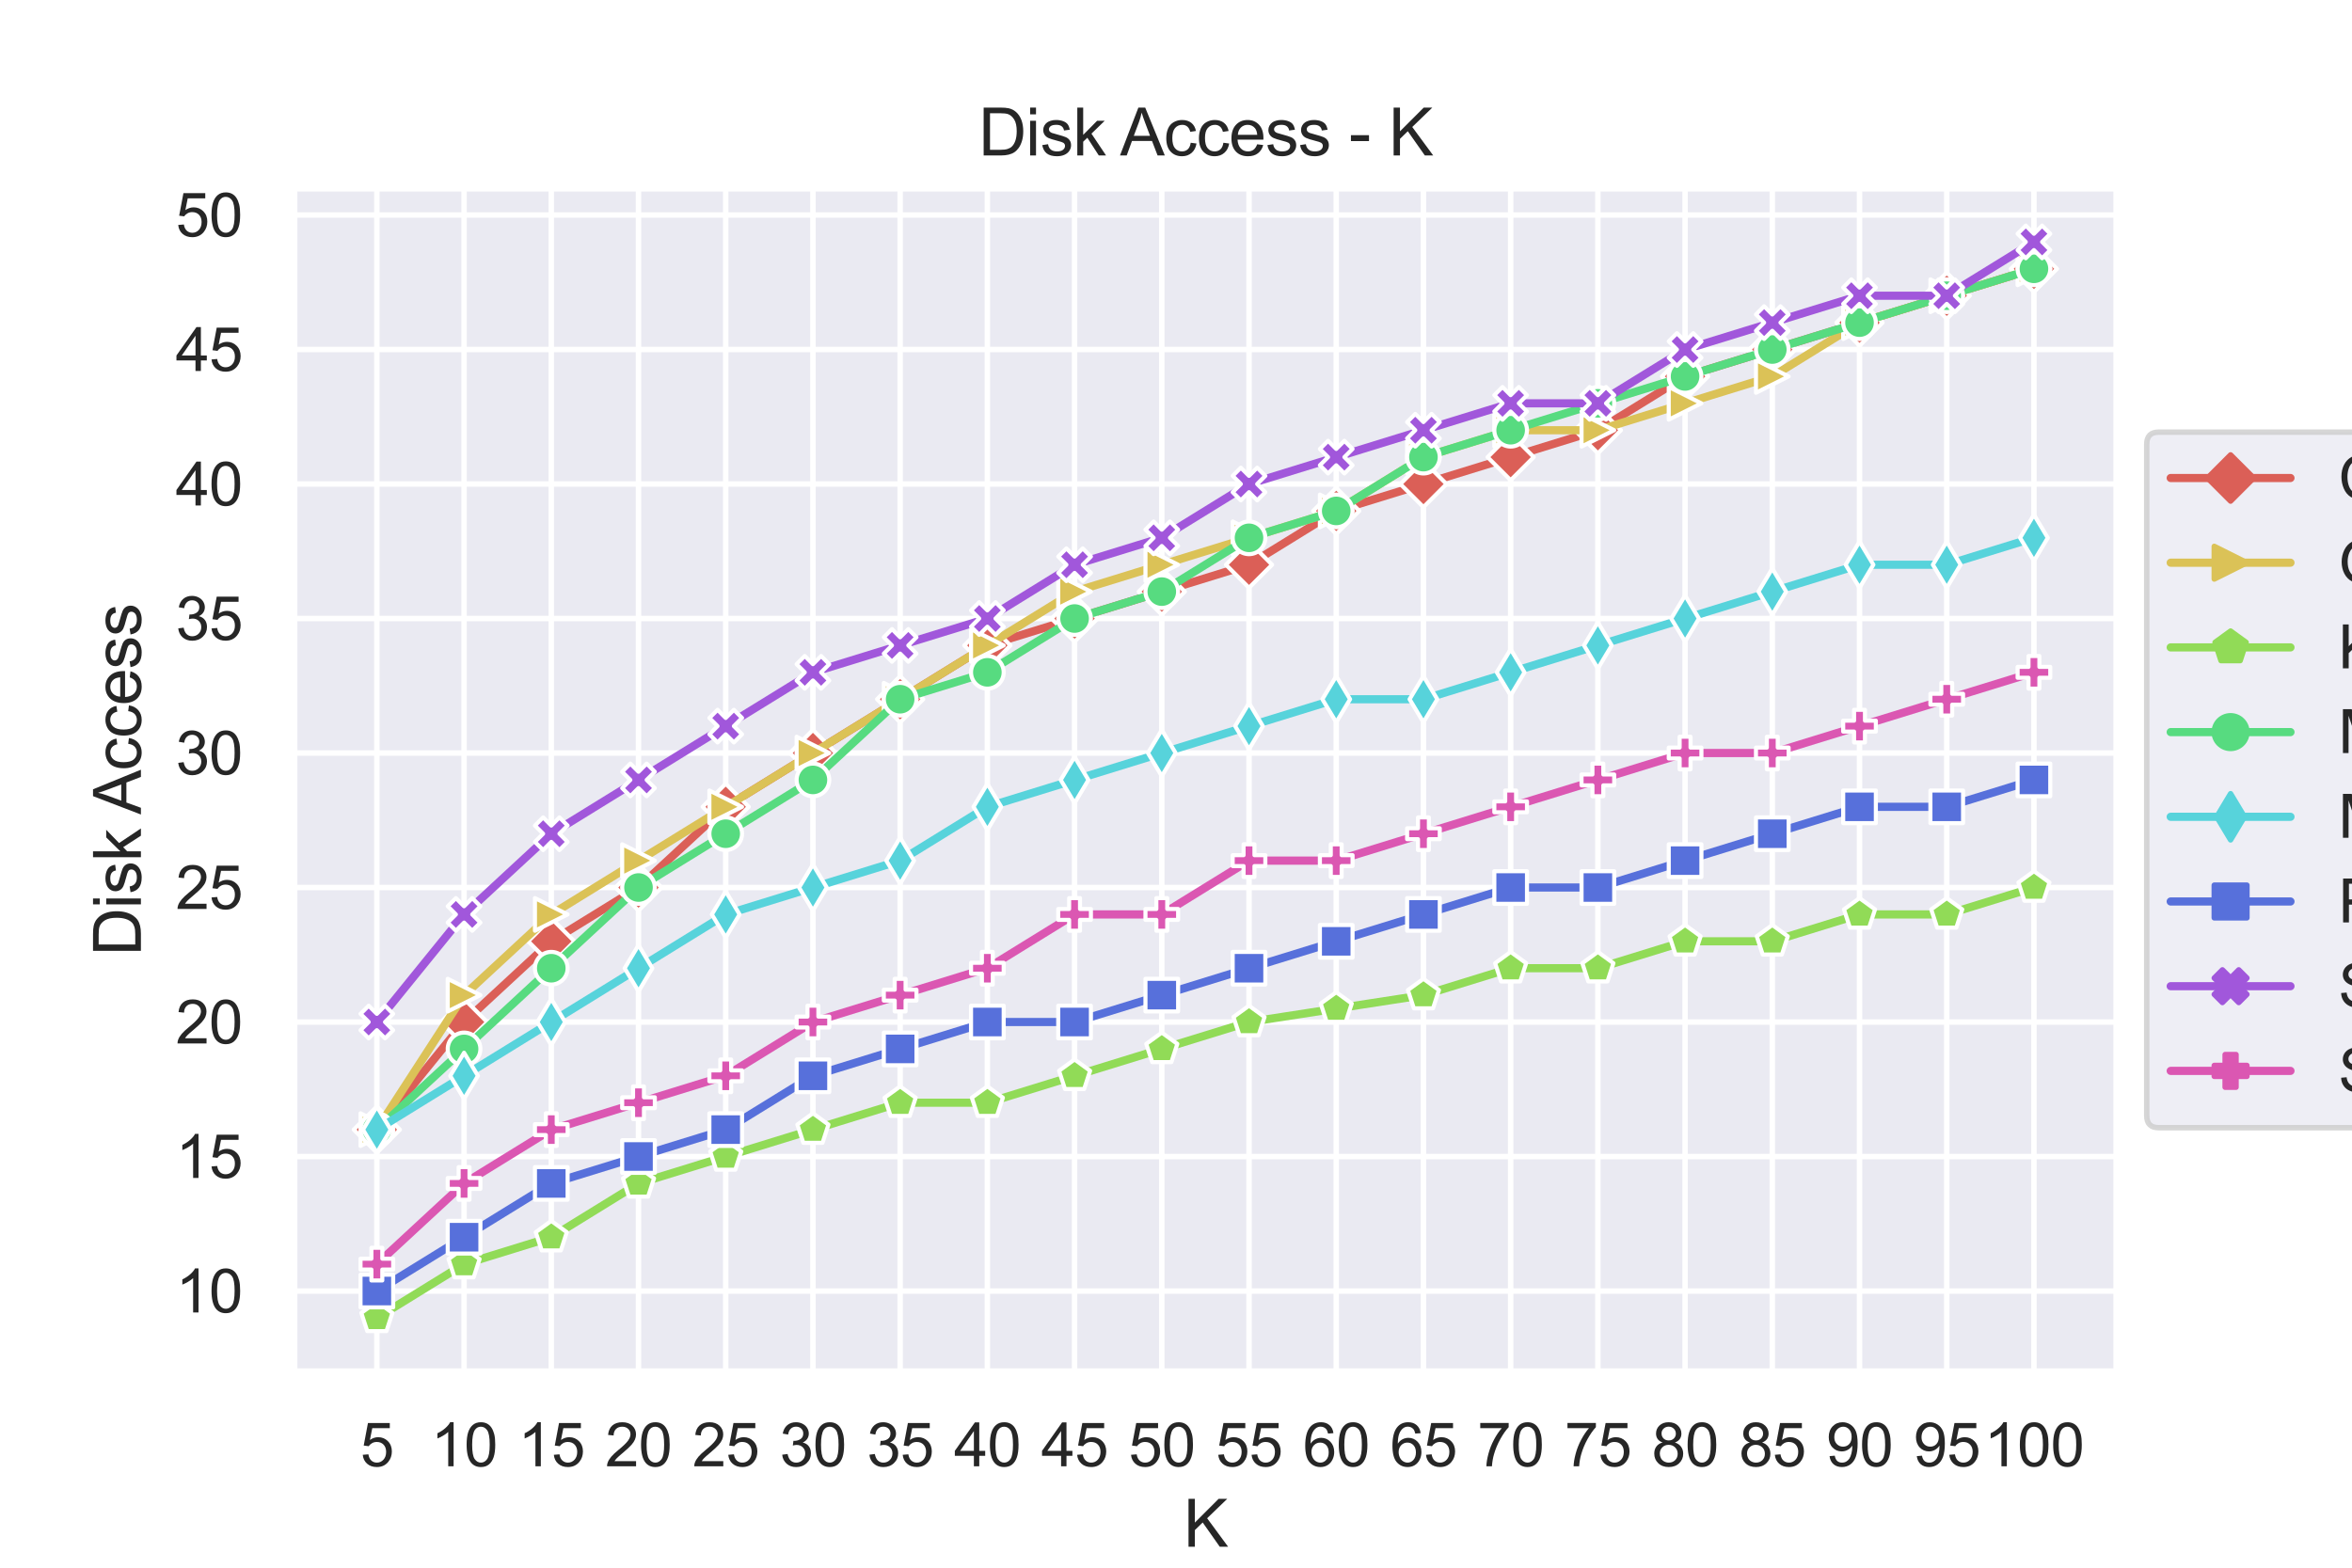 <?xml version="1.0" encoding="utf-8" standalone="no"?>
<!DOCTYPE svg PUBLIC "-//W3C//DTD SVG 1.1//EN"
  "http://www.w3.org/Graphics/SVG/1.1/DTD/svg11.dtd">
<svg xmlns:xlink="http://www.w3.org/1999/xlink" width="432pt" height="288pt" viewBox="0 0 432 288" xmlns="http://www.w3.org/2000/svg" version="1.1">
 <defs>
  <style type="text/css">*{stroke-linejoin: round; stroke-linecap: butt}</style>
 </defs>
 <g id="figure_1">
  <g id="patch_1">
   <path d="M 0 288 
L 432 288 
L 432 0 
L 0 0 
z
" style="fill: #ffffff"/>
  </g>
  <g id="axes_1">
   <g id="patch_2">
    <path d="M 54 252 
L 388.8 252 
L 388.8 34.56 
L 54 34.56 
z
" style="fill: #eaeaf2"/>
   </g>
   <g id="matplotlib.axis_1">
    <g id="xtick_1">
     <g id="line2d_1">
      <path d="M 69.218 252 
L 69.218 34.56 
" clip-path="url(#p8ca4c879c3)" style="fill: none; stroke: #ffffff; stroke-linecap: round"/>
     </g>
     <g id="text_1">
      <!-- 5 -->
      <g style="fill: #262626" transform="translate(66.16 269.374)scale(0.11 -0.11)">
       <defs>
        <path id="ArialMT-35" d="M 266 1200 
L 856 1250 
Q 922 819 1161 601 
Q 1400 384 1738 384 
Q 2144 384 2425 690 
Q 2706 997 2706 1503 
Q 2706 1984 2436 2262 
Q 2166 2541 1728 2541 
Q 1456 2541 1237 2417 
Q 1019 2294 894 2097 
L 366 2166 
L 809 4519 
L 3088 4519 
L 3088 3981 
L 1259 3981 
L 1013 2750 
Q 1425 3038 1878 3038 
Q 2478 3038 2890 2622 
Q 3303 2206 3303 1553 
Q 3303 931 2941 478 
Q 2500 -78 1738 -78 
Q 1113 -78 717 272 
Q 322 622 266 1200 
z
" transform="scale(0.016)"/>
       </defs>
       <use xlink:href="#ArialMT-35"/>
      </g>
     </g>
    </g>
    <g id="xtick_2">
     <g id="line2d_2">
      <path d="M 85.237 252 
L 85.237 34.56 
" clip-path="url(#p8ca4c879c3)" style="fill: none; stroke: #ffffff; stroke-linecap: round"/>
     </g>
     <g id="text_2">
      <!-- 10 -->
      <g style="fill: #262626" transform="translate(79.12 269.374)scale(0.11 -0.11)">
       <defs>
        <path id="ArialMT-31" d="M 2384 0 
L 1822 0 
L 1822 3584 
Q 1619 3391 1289 3197 
Q 959 3003 697 2906 
L 697 3450 
Q 1169 3672 1522 3987 
Q 1875 4303 2022 4600 
L 2384 4600 
L 2384 0 
z
" transform="scale(0.016)"/>
        <path id="ArialMT-30" d="M 266 2259 
Q 266 3072 433 3567 
Q 600 4063 929 4331 
Q 1259 4600 1759 4600 
Q 2128 4600 2406 4451 
Q 2684 4303 2865 4023 
Q 3047 3744 3150 3342 
Q 3253 2941 3253 2259 
Q 3253 1453 3087 958 
Q 2922 463 2592 192 
Q 2263 -78 1759 -78 
Q 1097 -78 719 397 
Q 266 969 266 2259 
z
M 844 2259 
Q 844 1131 1108 757 
Q 1372 384 1759 384 
Q 2147 384 2411 759 
Q 2675 1134 2675 2259 
Q 2675 3391 2411 3762 
Q 2147 4134 1753 4134 
Q 1366 4134 1134 3806 
Q 844 3388 844 2259 
z
" transform="scale(0.016)"/>
       </defs>
       <use xlink:href="#ArialMT-31"/>
       <use xlink:href="#ArialMT-30" x="55.615"/>
      </g>
     </g>
    </g>
    <g id="xtick_3">
     <g id="line2d_3">
      <path d="M 101.256 252 
L 101.256 34.56 
" clip-path="url(#p8ca4c879c3)" style="fill: none; stroke: #ffffff; stroke-linecap: round"/>
     </g>
     <g id="text_3">
      <!-- 15 -->
      <g style="fill: #262626" transform="translate(95.139 269.374)scale(0.11 -0.11)">
       <use xlink:href="#ArialMT-31"/>
       <use xlink:href="#ArialMT-35" x="55.615"/>
      </g>
     </g>
    </g>
    <g id="xtick_4">
     <g id="line2d_4">
      <path d="M 117.276 252 
L 117.276 34.56 
" clip-path="url(#p8ca4c879c3)" style="fill: none; stroke: #ffffff; stroke-linecap: round"/>
     </g>
     <g id="text_4">
      <!-- 20 -->
      <g style="fill: #262626" transform="translate(111.159 269.374)scale(0.11 -0.11)">
       <defs>
        <path id="ArialMT-32" d="M 3222 541 
L 3222 0 
L 194 0 
Q 188 203 259 391 
Q 375 700 629 1000 
Q 884 1300 1366 1694 
Q 2113 2306 2375 2664 
Q 2638 3022 2638 3341 
Q 2638 3675 2398 3904 
Q 2159 4134 1775 4134 
Q 1369 4134 1125 3890 
Q 881 3647 878 3216 
L 300 3275 
Q 359 3922 746 4261 
Q 1134 4600 1788 4600 
Q 2447 4600 2831 4234 
Q 3216 3869 3216 3328 
Q 3216 3053 3103 2787 
Q 2991 2522 2730 2228 
Q 2469 1934 1863 1422 
Q 1356 997 1212 845 
Q 1069 694 975 541 
L 3222 541 
z
" transform="scale(0.016)"/>
       </defs>
       <use xlink:href="#ArialMT-32"/>
       <use xlink:href="#ArialMT-30" x="55.615"/>
      </g>
     </g>
    </g>
    <g id="xtick_5">
     <g id="line2d_5">
      <path d="M 133.295 252 
L 133.295 34.56 
" clip-path="url(#p8ca4c879c3)" style="fill: none; stroke: #ffffff; stroke-linecap: round"/>
     </g>
     <g id="text_5">
      <!-- 25 -->
      <g style="fill: #262626" transform="translate(127.178 269.374)scale(0.11 -0.11)">
       <use xlink:href="#ArialMT-32"/>
       <use xlink:href="#ArialMT-35" x="55.615"/>
      </g>
     </g>
    </g>
    <g id="xtick_6">
     <g id="line2d_6">
      <path d="M 149.314 252 
L 149.314 34.56 
" clip-path="url(#p8ca4c879c3)" style="fill: none; stroke: #ffffff; stroke-linecap: round"/>
     </g>
     <g id="text_6">
      <!-- 30 -->
      <g style="fill: #262626" transform="translate(143.197 269.374)scale(0.11 -0.11)">
       <defs>
        <path id="ArialMT-33" d="M 269 1209 
L 831 1284 
Q 928 806 1161 595 
Q 1394 384 1728 384 
Q 2125 384 2398 659 
Q 2672 934 2672 1341 
Q 2672 1728 2419 1979 
Q 2166 2231 1775 2231 
Q 1616 2231 1378 2169 
L 1441 2663 
Q 1497 2656 1531 2656 
Q 1891 2656 2178 2843 
Q 2466 3031 2466 3422 
Q 2466 3731 2256 3934 
Q 2047 4138 1716 4138 
Q 1388 4138 1169 3931 
Q 950 3725 888 3313 
L 325 3413 
Q 428 3978 793 4289 
Q 1159 4600 1703 4600 
Q 2078 4600 2393 4439 
Q 2709 4278 2876 4000 
Q 3044 3722 3044 3409 
Q 3044 3113 2884 2869 
Q 2725 2625 2413 2481 
Q 2819 2388 3044 2092 
Q 3269 1797 3269 1353 
Q 3269 753 2831 336 
Q 2394 -81 1725 -81 
Q 1122 -81 723 278 
Q 325 638 269 1209 
z
" transform="scale(0.016)"/>
       </defs>
       <use xlink:href="#ArialMT-33"/>
       <use xlink:href="#ArialMT-30" x="55.615"/>
      </g>
     </g>
    </g>
    <g id="xtick_7">
     <g id="line2d_7">
      <path d="M 165.333 252 
L 165.333 34.56 
" clip-path="url(#p8ca4c879c3)" style="fill: none; stroke: #ffffff; stroke-linecap: round"/>
     </g>
     <g id="text_7">
      <!-- 35 -->
      <g style="fill: #262626" transform="translate(159.216 269.374)scale(0.11 -0.11)">
       <use xlink:href="#ArialMT-33"/>
       <use xlink:href="#ArialMT-35" x="55.615"/>
      </g>
     </g>
    </g>
    <g id="xtick_8">
     <g id="line2d_8">
      <path d="M 181.352 252 
L 181.352 34.56 
" clip-path="url(#p8ca4c879c3)" style="fill: none; stroke: #ffffff; stroke-linecap: round"/>
     </g>
     <g id="text_8">
      <!-- 40 -->
      <g style="fill: #262626" transform="translate(175.235 269.374)scale(0.11 -0.11)">
       <defs>
        <path id="ArialMT-34" d="M 2069 0 
L 2069 1097 
L 81 1097 
L 81 1613 
L 2172 4581 
L 2631 4581 
L 2631 1613 
L 3250 1613 
L 3250 1097 
L 2631 1097 
L 2631 0 
L 2069 0 
z
M 2069 1613 
L 2069 3678 
L 634 1613 
L 2069 1613 
z
" transform="scale(0.016)"/>
       </defs>
       <use xlink:href="#ArialMT-34"/>
       <use xlink:href="#ArialMT-30" x="55.615"/>
      </g>
     </g>
    </g>
    <g id="xtick_9">
     <g id="line2d_9">
      <path d="M 197.371 252 
L 197.371 34.56 
" clip-path="url(#p8ca4c879c3)" style="fill: none; stroke: #ffffff; stroke-linecap: round"/>
     </g>
     <g id="text_9">
      <!-- 45 -->
      <g style="fill: #262626" transform="translate(191.254 269.374)scale(0.11 -0.11)">
       <use xlink:href="#ArialMT-34"/>
       <use xlink:href="#ArialMT-35" x="55.615"/>
      </g>
     </g>
    </g>
    <g id="xtick_10">
     <g id="line2d_10">
      <path d="M 213.39 252 
L 213.39 34.56 
" clip-path="url(#p8ca4c879c3)" style="fill: none; stroke: #ffffff; stroke-linecap: round"/>
     </g>
     <g id="text_10">
      <!-- 50 -->
      <g style="fill: #262626" transform="translate(207.273 269.374)scale(0.11 -0.11)">
       <use xlink:href="#ArialMT-35"/>
       <use xlink:href="#ArialMT-30" x="55.615"/>
      </g>
     </g>
    </g>
    <g id="xtick_11">
     <g id="line2d_11">
      <path d="M 229.41 252 
L 229.41 34.56 
" clip-path="url(#p8ca4c879c3)" style="fill: none; stroke: #ffffff; stroke-linecap: round"/>
     </g>
     <g id="text_11">
      <!-- 55 -->
      <g style="fill: #262626" transform="translate(223.293 269.374)scale(0.11 -0.11)">
       <use xlink:href="#ArialMT-35"/>
       <use xlink:href="#ArialMT-35" x="55.615"/>
      </g>
     </g>
    </g>
    <g id="xtick_12">
     <g id="line2d_12">
      <path d="M 245.429 252 
L 245.429 34.56 
" clip-path="url(#p8ca4c879c3)" style="fill: none; stroke: #ffffff; stroke-linecap: round"/>
     </g>
     <g id="text_12">
      <!-- 60 -->
      <g style="fill: #262626" transform="translate(239.312 269.374)scale(0.11 -0.11)">
       <defs>
        <path id="ArialMT-36" d="M 3184 3459 
L 2625 3416 
Q 2550 3747 2413 3897 
Q 2184 4138 1850 4138 
Q 1581 4138 1378 3988 
Q 1113 3794 959 3422 
Q 806 3050 800 2363 
Q 1003 2672 1297 2822 
Q 1591 2972 1913 2972 
Q 2475 2972 2870 2558 
Q 3266 2144 3266 1488 
Q 3266 1056 3080 686 
Q 2894 316 2569 119 
Q 2244 -78 1831 -78 
Q 1128 -78 684 439 
Q 241 956 241 2144 
Q 241 3472 731 4075 
Q 1159 4600 1884 4600 
Q 2425 4600 2770 4297 
Q 3116 3994 3184 3459 
z
M 888 1484 
Q 888 1194 1011 928 
Q 1134 663 1356 523 
Q 1578 384 1822 384 
Q 2178 384 2434 671 
Q 2691 959 2691 1453 
Q 2691 1928 2437 2201 
Q 2184 2475 1800 2475 
Q 1419 2475 1153 2201 
Q 888 1928 888 1484 
z
" transform="scale(0.016)"/>
       </defs>
       <use xlink:href="#ArialMT-36"/>
       <use xlink:href="#ArialMT-30" x="55.615"/>
      </g>
     </g>
    </g>
    <g id="xtick_13">
     <g id="line2d_13">
      <path d="M 261.448 252 
L 261.448 34.56 
" clip-path="url(#p8ca4c879c3)" style="fill: none; stroke: #ffffff; stroke-linecap: round"/>
     </g>
     <g id="text_13">
      <!-- 65 -->
      <g style="fill: #262626" transform="translate(255.331 269.374)scale(0.11 -0.11)">
       <use xlink:href="#ArialMT-36"/>
       <use xlink:href="#ArialMT-35" x="55.615"/>
      </g>
     </g>
    </g>
    <g id="xtick_14">
     <g id="line2d_14">
      <path d="M 277.467 252 
L 277.467 34.56 
" clip-path="url(#p8ca4c879c3)" style="fill: none; stroke: #ffffff; stroke-linecap: round"/>
     </g>
     <g id="text_14">
      <!-- 70 -->
      <g style="fill: #262626" transform="translate(271.35 269.374)scale(0.11 -0.11)">
       <defs>
        <path id="ArialMT-37" d="M 303 3981 
L 303 4522 
L 3269 4522 
L 3269 4084 
Q 2831 3619 2401 2847 
Q 1972 2075 1738 1259 
Q 1569 684 1522 0 
L 944 0 
Q 953 541 1156 1306 
Q 1359 2072 1739 2783 
Q 2119 3494 2547 3981 
L 303 3981 
z
" transform="scale(0.016)"/>
       </defs>
       <use xlink:href="#ArialMT-37"/>
       <use xlink:href="#ArialMT-30" x="55.615"/>
      </g>
     </g>
    </g>
    <g id="xtick_15">
     <g id="line2d_15">
      <path d="M 293.486 252 
L 293.486 34.56 
" clip-path="url(#p8ca4c879c3)" style="fill: none; stroke: #ffffff; stroke-linecap: round"/>
     </g>
     <g id="text_15">
      <!-- 75 -->
      <g style="fill: #262626" transform="translate(287.369 269.374)scale(0.11 -0.11)">
       <use xlink:href="#ArialMT-37"/>
       <use xlink:href="#ArialMT-35" x="55.615"/>
      </g>
     </g>
    </g>
    <g id="xtick_16">
     <g id="line2d_16">
      <path d="M 309.505 252 
L 309.505 34.56 
" clip-path="url(#p8ca4c879c3)" style="fill: none; stroke: #ffffff; stroke-linecap: round"/>
     </g>
     <g id="text_16">
      <!-- 80 -->
      <g style="fill: #262626" transform="translate(303.388 269.374)scale(0.11 -0.11)">
       <defs>
        <path id="ArialMT-38" d="M 1131 2484 
Q 781 2613 612 2850 
Q 444 3088 444 3419 
Q 444 3919 803 4259 
Q 1163 4600 1759 4600 
Q 2359 4600 2725 4251 
Q 3091 3903 3091 3403 
Q 3091 3084 2923 2848 
Q 2756 2613 2416 2484 
Q 2838 2347 3058 2040 
Q 3278 1734 3278 1309 
Q 3278 722 2862 322 
Q 2447 -78 1769 -78 
Q 1091 -78 675 323 
Q 259 725 259 1325 
Q 259 1772 486 2073 
Q 713 2375 1131 2484 
z
M 1019 3438 
Q 1019 3113 1228 2906 
Q 1438 2700 1772 2700 
Q 2097 2700 2305 2904 
Q 2513 3109 2513 3406 
Q 2513 3716 2298 3927 
Q 2084 4138 1766 4138 
Q 1444 4138 1231 3931 
Q 1019 3725 1019 3438 
z
M 838 1322 
Q 838 1081 952 856 
Q 1066 631 1291 507 
Q 1516 384 1775 384 
Q 2178 384 2440 643 
Q 2703 903 2703 1303 
Q 2703 1709 2433 1975 
Q 2163 2241 1756 2241 
Q 1359 2241 1098 1978 
Q 838 1716 838 1322 
z
" transform="scale(0.016)"/>
       </defs>
       <use xlink:href="#ArialMT-38"/>
       <use xlink:href="#ArialMT-30" x="55.615"/>
      </g>
     </g>
    </g>
    <g id="xtick_17">
     <g id="line2d_17">
      <path d="M 325.524 252 
L 325.524 34.56 
" clip-path="url(#p8ca4c879c3)" style="fill: none; stroke: #ffffff; stroke-linecap: round"/>
     </g>
     <g id="text_17">
      <!-- 85 -->
      <g style="fill: #262626" transform="translate(319.407 269.374)scale(0.11 -0.11)">
       <use xlink:href="#ArialMT-38"/>
       <use xlink:href="#ArialMT-35" x="55.615"/>
      </g>
     </g>
    </g>
    <g id="xtick_18">
     <g id="line2d_18">
      <path d="M 341.544 252 
L 341.544 34.56 
" clip-path="url(#p8ca4c879c3)" style="fill: none; stroke: #ffffff; stroke-linecap: round"/>
     </g>
     <g id="text_18">
      <!-- 90 -->
      <g style="fill: #262626" transform="translate(335.427 269.374)scale(0.11 -0.11)">
       <defs>
        <path id="ArialMT-39" d="M 350 1059 
L 891 1109 
Q 959 728 1153 556 
Q 1347 384 1650 384 
Q 1909 384 2104 503 
Q 2300 622 2425 820 
Q 2550 1019 2634 1356 
Q 2719 1694 2719 2044 
Q 2719 2081 2716 2156 
Q 2547 1888 2255 1720 
Q 1963 1553 1622 1553 
Q 1053 1553 659 1965 
Q 266 2378 266 3053 
Q 266 3750 677 4175 
Q 1088 4600 1706 4600 
Q 2153 4600 2523 4359 
Q 2894 4119 3086 3673 
Q 3278 3228 3278 2384 
Q 3278 1506 3087 986 
Q 2897 466 2520 194 
Q 2144 -78 1638 -78 
Q 1100 -78 759 220 
Q 419 519 350 1059 
z
M 2653 3081 
Q 2653 3566 2395 3850 
Q 2138 4134 1775 4134 
Q 1400 4134 1122 3828 
Q 844 3522 844 3034 
Q 844 2597 1108 2323 
Q 1372 2050 1759 2050 
Q 2150 2050 2401 2323 
Q 2653 2597 2653 3081 
z
" transform="scale(0.016)"/>
       </defs>
       <use xlink:href="#ArialMT-39"/>
       <use xlink:href="#ArialMT-30" x="55.615"/>
      </g>
     </g>
    </g>
    <g id="xtick_19">
     <g id="line2d_19">
      <path d="M 357.563 252 
L 357.563 34.56 
" clip-path="url(#p8ca4c879c3)" style="fill: none; stroke: #ffffff; stroke-linecap: round"/>
     </g>
     <g id="text_19">
      <!-- 95 -->
      <g style="fill: #262626" transform="translate(351.446 269.374)scale(0.11 -0.11)">
       <use xlink:href="#ArialMT-39"/>
       <use xlink:href="#ArialMT-35" x="55.615"/>
      </g>
     </g>
    </g>
    <g id="xtick_20">
     <g id="line2d_20">
      <path d="M 373.582 252 
L 373.582 34.56 
" clip-path="url(#p8ca4c879c3)" style="fill: none; stroke: #ffffff; stroke-linecap: round"/>
     </g>
     <g id="text_20">
      <!-- 100 -->
      <g style="fill: #262626" transform="translate(364.406 269.374)scale(0.11 -0.11)">
       <use xlink:href="#ArialMT-31"/>
       <use xlink:href="#ArialMT-30" x="55.615"/>
       <use xlink:href="#ArialMT-30" x="111.23"/>
      </g>
     </g>
    </g>
    <g id="text_21">
     <!-- K -->
     <g style="fill: #262626" transform="translate(217.398 284.149)scale(0.12 -0.12)">
      <defs>
       <path id="ArialMT-4b" d="M 469 0 
L 469 4581 
L 1075 4581 
L 1075 2309 
L 3350 4581 
L 4172 4581 
L 2250 2725 
L 4256 0 
L 3456 0 
L 1825 2319 
L 1075 1588 
L 1075 0 
L 469 0 
z
" transform="scale(0.016)"/>
      </defs>
      <use xlink:href="#ArialMT-4b"/>
     </g>
    </g>
   </g>
   <g id="matplotlib.axis_2">
    <g id="ytick_1">
     <g id="line2d_21">
      <path d="M 54 237.175 
L 388.8 237.175 
" clip-path="url(#p8ca4c879c3)" style="fill: none; stroke: #ffffff; stroke-linecap: round"/>
     </g>
     <g id="text_22">
      <!-- 10 -->
      <g style="fill: #262626" transform="translate(32.266 241.111)scale(0.11 -0.11)">
       <use xlink:href="#ArialMT-31"/>
       <use xlink:href="#ArialMT-30" x="55.615"/>
      </g>
     </g>
    </g>
    <g id="ytick_2">
     <g id="line2d_22">
      <path d="M 54 212.465 
L 388.8 212.465 
" clip-path="url(#p8ca4c879c3)" style="fill: none; stroke: #ffffff; stroke-linecap: round"/>
     </g>
     <g id="text_23">
      <!-- 15 -->
      <g style="fill: #262626" transform="translate(32.266 216.402)scale(0.11 -0.11)">
       <use xlink:href="#ArialMT-31"/>
       <use xlink:href="#ArialMT-35" x="55.615"/>
      </g>
     </g>
    </g>
    <g id="ytick_3">
     <g id="line2d_23">
      <path d="M 54 187.756 
L 388.8 187.756 
" clip-path="url(#p8ca4c879c3)" style="fill: none; stroke: #ffffff; stroke-linecap: round"/>
     </g>
     <g id="text_24">
      <!-- 20 -->
      <g style="fill: #262626" transform="translate(32.266 191.693)scale(0.11 -0.11)">
       <use xlink:href="#ArialMT-32"/>
       <use xlink:href="#ArialMT-30" x="55.615"/>
      </g>
     </g>
    </g>
    <g id="ytick_4">
     <g id="line2d_24">
      <path d="M 54 163.047 
L 388.8 163.047 
" clip-path="url(#p8ca4c879c3)" style="fill: none; stroke: #ffffff; stroke-linecap: round"/>
     </g>
     <g id="text_25">
      <!-- 25 -->
      <g style="fill: #262626" transform="translate(32.266 166.984)scale(0.11 -0.11)">
       <use xlink:href="#ArialMT-32"/>
       <use xlink:href="#ArialMT-35" x="55.615"/>
      </g>
     </g>
    </g>
    <g id="ytick_5">
     <g id="line2d_25">
      <path d="M 54 138.338 
L 388.8 138.338 
" clip-path="url(#p8ca4c879c3)" style="fill: none; stroke: #ffffff; stroke-linecap: round"/>
     </g>
     <g id="text_26">
      <!-- 30 -->
      <g style="fill: #262626" transform="translate(32.266 142.275)scale(0.11 -0.11)">
       <use xlink:href="#ArialMT-33"/>
       <use xlink:href="#ArialMT-30" x="55.615"/>
      </g>
     </g>
    </g>
    <g id="ytick_6">
     <g id="line2d_26">
      <path d="M 54 113.629 
L 388.8 113.629 
" clip-path="url(#p8ca4c879c3)" style="fill: none; stroke: #ffffff; stroke-linecap: round"/>
     </g>
     <g id="text_27">
      <!-- 35 -->
      <g style="fill: #262626" transform="translate(32.266 117.566)scale(0.11 -0.11)">
       <use xlink:href="#ArialMT-33"/>
       <use xlink:href="#ArialMT-35" x="55.615"/>
      </g>
     </g>
    </g>
    <g id="ytick_7">
     <g id="line2d_27">
      <path d="M 54 88.92 
L 388.8 88.92 
" clip-path="url(#p8ca4c879c3)" style="fill: none; stroke: #ffffff; stroke-linecap: round"/>
     </g>
     <g id="text_28">
      <!-- 40 -->
      <g style="fill: #262626" transform="translate(32.266 92.857)scale(0.11 -0.11)">
       <use xlink:href="#ArialMT-34"/>
       <use xlink:href="#ArialMT-30" x="55.615"/>
      </g>
     </g>
    </g>
    <g id="ytick_8">
     <g id="line2d_28">
      <path d="M 54 64.211 
L 388.8 64.211 
" clip-path="url(#p8ca4c879c3)" style="fill: none; stroke: #ffffff; stroke-linecap: round"/>
     </g>
     <g id="text_29">
      <!-- 45 -->
      <g style="fill: #262626" transform="translate(32.266 68.148)scale(0.11 -0.11)">
       <use xlink:href="#ArialMT-34"/>
       <use xlink:href="#ArialMT-35" x="55.615"/>
      </g>
     </g>
    </g>
    <g id="ytick_9">
     <g id="line2d_29">
      <path d="M 54 39.502 
L 388.8 39.502 
" clip-path="url(#p8ca4c879c3)" style="fill: none; stroke: #ffffff; stroke-linecap: round"/>
     </g>
     <g id="text_30">
      <!-- 50 -->
      <g style="fill: #262626" transform="translate(32.266 43.439)scale(0.11 -0.11)">
       <use xlink:href="#ArialMT-35"/>
       <use xlink:href="#ArialMT-30" x="55.615"/>
      </g>
     </g>
    </g>
    <g id="text_31">
     <!-- Disk Access -->
     <g style="fill: #262626" transform="translate(25.881 175.622)rotate(-90)scale(0.12 -0.12)">
      <defs>
       <path id="ArialMT-44" d="M 494 0 
L 494 4581 
L 2072 4581 
Q 2606 4581 2888 4516 
Q 3281 4425 3559 4188 
Q 3922 3881 4101 3404 
Q 4281 2928 4281 2316 
Q 4281 1794 4159 1391 
Q 4038 988 3847 723 
Q 3656 459 3429 307 
Q 3203 156 2883 78 
Q 2563 0 2147 0 
L 494 0 
z
M 1100 541 
L 2078 541 
Q 2531 541 2789 625 
Q 3047 709 3200 863 
Q 3416 1078 3536 1442 
Q 3656 1806 3656 2325 
Q 3656 3044 3420 3430 
Q 3184 3816 2847 3947 
Q 2603 4041 2063 4041 
L 1100 4041 
L 1100 541 
z
" transform="scale(0.016)"/>
       <path id="ArialMT-69" d="M 425 3934 
L 425 4581 
L 988 4581 
L 988 3934 
L 425 3934 
z
M 425 0 
L 425 3319 
L 988 3319 
L 988 0 
L 425 0 
z
" transform="scale(0.016)"/>
       <path id="ArialMT-73" d="M 197 991 
L 753 1078 
Q 800 744 1014 566 
Q 1228 388 1613 388 
Q 2000 388 2187 545 
Q 2375 703 2375 916 
Q 2375 1106 2209 1216 
Q 2094 1291 1634 1406 
Q 1016 1563 777 1677 
Q 538 1791 414 1992 
Q 291 2194 291 2438 
Q 291 2659 392 2848 
Q 494 3038 669 3163 
Q 800 3259 1026 3326 
Q 1253 3394 1513 3394 
Q 1903 3394 2198 3281 
Q 2494 3169 2634 2976 
Q 2775 2784 2828 2463 
L 2278 2388 
Q 2241 2644 2061 2787 
Q 1881 2931 1553 2931 
Q 1166 2931 1000 2803 
Q 834 2675 834 2503 
Q 834 2394 903 2306 
Q 972 2216 1119 2156 
Q 1203 2125 1616 2013 
Q 2213 1853 2448 1751 
Q 2684 1650 2818 1456 
Q 2953 1263 2953 975 
Q 2953 694 2789 445 
Q 2625 197 2315 61 
Q 2006 -75 1616 -75 
Q 969 -75 630 194 
Q 291 463 197 991 
z
" transform="scale(0.016)"/>
       <path id="ArialMT-6b" d="M 425 0 
L 425 4581 
L 988 4581 
L 988 1969 
L 2319 3319 
L 3047 3319 
L 1778 2088 
L 3175 0 
L 2481 0 
L 1384 1697 
L 988 1316 
L 988 0 
L 425 0 
z
" transform="scale(0.016)"/>
       <path id="ArialMT-20" transform="scale(0.016)"/>
       <path id="ArialMT-41" d="M -9 0 
L 1750 4581 
L 2403 4581 
L 4278 0 
L 3588 0 
L 3053 1388 
L 1138 1388 
L 634 0 
L -9 0 
z
M 1313 1881 
L 2866 1881 
L 2388 3150 
Q 2169 3728 2063 4100 
Q 1975 3659 1816 3225 
L 1313 1881 
z
" transform="scale(0.016)"/>
       <path id="ArialMT-63" d="M 2588 1216 
L 3141 1144 
Q 3050 572 2676 248 
Q 2303 -75 1759 -75 
Q 1078 -75 664 370 
Q 250 816 250 1647 
Q 250 2184 428 2587 
Q 606 2991 970 3192 
Q 1334 3394 1763 3394 
Q 2303 3394 2647 3120 
Q 2991 2847 3088 2344 
L 2541 2259 
Q 2463 2594 2264 2762 
Q 2066 2931 1784 2931 
Q 1359 2931 1093 2626 
Q 828 2322 828 1663 
Q 828 994 1084 691 
Q 1341 388 1753 388 
Q 2084 388 2306 591 
Q 2528 794 2588 1216 
z
" transform="scale(0.016)"/>
       <path id="ArialMT-65" d="M 2694 1069 
L 3275 997 
Q 3138 488 2766 206 
Q 2394 -75 1816 -75 
Q 1088 -75 661 373 
Q 234 822 234 1631 
Q 234 2469 665 2931 
Q 1097 3394 1784 3394 
Q 2450 3394 2872 2941 
Q 3294 2488 3294 1666 
Q 3294 1616 3291 1516 
L 816 1516 
Q 847 969 1125 678 
Q 1403 388 1819 388 
Q 2128 388 2347 550 
Q 2566 713 2694 1069 
z
M 847 1978 
L 2700 1978 
Q 2663 2397 2488 2606 
Q 2219 2931 1791 2931 
Q 1403 2931 1139 2672 
Q 875 2413 847 1978 
z
" transform="scale(0.016)"/>
      </defs>
      <use xlink:href="#ArialMT-44"/>
      <use xlink:href="#ArialMT-69" x="72.217"/>
      <use xlink:href="#ArialMT-73" x="94.434"/>
      <use xlink:href="#ArialMT-6b" x="144.434"/>
      <use xlink:href="#ArialMT-20" x="194.434"/>
      <use xlink:href="#ArialMT-41" x="216.717"/>
      <use xlink:href="#ArialMT-63" x="283.416"/>
      <use xlink:href="#ArialMT-63" x="333.416"/>
      <use xlink:href="#ArialMT-65" x="383.416"/>
      <use xlink:href="#ArialMT-73" x="439.031"/>
      <use xlink:href="#ArialMT-73" x="489.031"/>
     </g>
    </g>
   </g>
   <g id="line2d_30">
    <path d="M 69.218 207.524 
L 85.237 187.756 
L 101.256 172.931 
L 117.276 163.047 
L 133.295 148.222 
L 149.314 138.338 
L 165.333 128.455 
L 181.352 118.571 
L 197.371 113.629 
L 213.39 108.687 
L 229.41 103.745 
L 245.429 93.862 
L 261.448 88.92 
L 277.467 83.978 
L 293.486 79.036 
L 309.505 69.153 
L 325.524 64.211 
L 341.544 59.269 
L 357.563 54.327 
L 373.582 49.385 
" clip-path="url(#p8ca4c879c3)" style="fill: none; stroke: #db5f57; stroke-width: 1.5; stroke-linecap: round"/>
    <defs>
     <path id="m6adfc35c24" d="M -0 4.243 
L 4.243 0 
L 0 -4.243 
L -4.243 -0 
z
" style="stroke: #ffffff; stroke-width: 0.75; stroke-linejoin: miter"/>
    </defs>
    <g clip-path="url(#p8ca4c879c3)">
     <use xlink:href="#m6adfc35c24" x="69.218" y="207.524" style="fill: #db5f57; stroke: #ffffff; stroke-width: 0.75; stroke-linejoin: miter"/>
     <use xlink:href="#m6adfc35c24" x="85.237" y="187.756" style="fill: #db5f57; stroke: #ffffff; stroke-width: 0.75; stroke-linejoin: miter"/>
     <use xlink:href="#m6adfc35c24" x="101.256" y="172.931" style="fill: #db5f57; stroke: #ffffff; stroke-width: 0.75; stroke-linejoin: miter"/>
     <use xlink:href="#m6adfc35c24" x="117.276" y="163.047" style="fill: #db5f57; stroke: #ffffff; stroke-width: 0.75; stroke-linejoin: miter"/>
     <use xlink:href="#m6adfc35c24" x="133.295" y="148.222" style="fill: #db5f57; stroke: #ffffff; stroke-width: 0.75; stroke-linejoin: miter"/>
     <use xlink:href="#m6adfc35c24" x="149.314" y="138.338" style="fill: #db5f57; stroke: #ffffff; stroke-width: 0.75; stroke-linejoin: miter"/>
     <use xlink:href="#m6adfc35c24" x="165.333" y="128.455" style="fill: #db5f57; stroke: #ffffff; stroke-width: 0.75; stroke-linejoin: miter"/>
     <use xlink:href="#m6adfc35c24" x="181.352" y="118.571" style="fill: #db5f57; stroke: #ffffff; stroke-width: 0.75; stroke-linejoin: miter"/>
     <use xlink:href="#m6adfc35c24" x="197.371" y="113.629" style="fill: #db5f57; stroke: #ffffff; stroke-width: 0.75; stroke-linejoin: miter"/>
     <use xlink:href="#m6adfc35c24" x="213.39" y="108.687" style="fill: #db5f57; stroke: #ffffff; stroke-width: 0.75; stroke-linejoin: miter"/>
     <use xlink:href="#m6adfc35c24" x="229.41" y="103.745" style="fill: #db5f57; stroke: #ffffff; stroke-width: 0.75; stroke-linejoin: miter"/>
     <use xlink:href="#m6adfc35c24" x="245.429" y="93.862" style="fill: #db5f57; stroke: #ffffff; stroke-width: 0.75; stroke-linejoin: miter"/>
     <use xlink:href="#m6adfc35c24" x="261.448" y="88.92" style="fill: #db5f57; stroke: #ffffff; stroke-width: 0.75; stroke-linejoin: miter"/>
     <use xlink:href="#m6adfc35c24" x="277.467" y="83.978" style="fill: #db5f57; stroke: #ffffff; stroke-width: 0.75; stroke-linejoin: miter"/>
     <use xlink:href="#m6adfc35c24" x="293.486" y="79.036" style="fill: #db5f57; stroke: #ffffff; stroke-width: 0.75; stroke-linejoin: miter"/>
     <use xlink:href="#m6adfc35c24" x="309.505" y="69.153" style="fill: #db5f57; stroke: #ffffff; stroke-width: 0.75; stroke-linejoin: miter"/>
     <use xlink:href="#m6adfc35c24" x="325.524" y="64.211" style="fill: #db5f57; stroke: #ffffff; stroke-width: 0.75; stroke-linejoin: miter"/>
     <use xlink:href="#m6adfc35c24" x="341.544" y="59.269" style="fill: #db5f57; stroke: #ffffff; stroke-width: 0.75; stroke-linejoin: miter"/>
     <use xlink:href="#m6adfc35c24" x="357.563" y="54.327" style="fill: #db5f57; stroke: #ffffff; stroke-width: 0.75; stroke-linejoin: miter"/>
     <use xlink:href="#m6adfc35c24" x="373.582" y="49.385" style="fill: #db5f57; stroke: #ffffff; stroke-width: 0.75; stroke-linejoin: miter"/>
    </g>
   </g>
   <g id="line2d_31">
    <path d="M 69.218 207.524 
L 85.237 182.815 
L 101.256 167.989 
L 117.276 158.105 
L 133.295 148.222 
L 149.314 138.338 
L 165.333 128.455 
L 181.352 118.571 
L 197.371 108.687 
L 213.39 103.745 
L 229.41 98.804 
L 245.429 93.862 
L 261.448 83.978 
L 277.467 79.036 
L 293.486 79.036 
L 309.505 74.095 
L 325.524 69.153 
L 341.544 59.269 
L 357.563 54.327 
L 373.582 49.385 
" clip-path="url(#p8ca4c879c3)" style="fill: none; stroke: #dbc257; stroke-width: 1.5; stroke-linecap: round"/>
    <defs>
     <path id="m7c96a97885" d="M 3 0 
L -3 -3 
L -3 3 
z
" style="stroke: #ffffff; stroke-width: 0.75; stroke-linejoin: miter"/>
    </defs>
    <g clip-path="url(#p8ca4c879c3)">
     <use xlink:href="#m7c96a97885" x="69.218" y="207.524" style="fill: #dbc257; stroke: #ffffff; stroke-width: 0.75; stroke-linejoin: miter"/>
     <use xlink:href="#m7c96a97885" x="85.237" y="182.815" style="fill: #dbc257; stroke: #ffffff; stroke-width: 0.75; stroke-linejoin: miter"/>
     <use xlink:href="#m7c96a97885" x="101.256" y="167.989" style="fill: #dbc257; stroke: #ffffff; stroke-width: 0.75; stroke-linejoin: miter"/>
     <use xlink:href="#m7c96a97885" x="117.276" y="158.105" style="fill: #dbc257; stroke: #ffffff; stroke-width: 0.75; stroke-linejoin: miter"/>
     <use xlink:href="#m7c96a97885" x="133.295" y="148.222" style="fill: #dbc257; stroke: #ffffff; stroke-width: 0.75; stroke-linejoin: miter"/>
     <use xlink:href="#m7c96a97885" x="149.314" y="138.338" style="fill: #dbc257; stroke: #ffffff; stroke-width: 0.75; stroke-linejoin: miter"/>
     <use xlink:href="#m7c96a97885" x="165.333" y="128.455" style="fill: #dbc257; stroke: #ffffff; stroke-width: 0.75; stroke-linejoin: miter"/>
     <use xlink:href="#m7c96a97885" x="181.352" y="118.571" style="fill: #dbc257; stroke: #ffffff; stroke-width: 0.75; stroke-linejoin: miter"/>
     <use xlink:href="#m7c96a97885" x="197.371" y="108.687" style="fill: #dbc257; stroke: #ffffff; stroke-width: 0.75; stroke-linejoin: miter"/>
     <use xlink:href="#m7c96a97885" x="213.39" y="103.745" style="fill: #dbc257; stroke: #ffffff; stroke-width: 0.75; stroke-linejoin: miter"/>
     <use xlink:href="#m7c96a97885" x="229.41" y="98.804" style="fill: #dbc257; stroke: #ffffff; stroke-width: 0.75; stroke-linejoin: miter"/>
     <use xlink:href="#m7c96a97885" x="245.429" y="93.862" style="fill: #dbc257; stroke: #ffffff; stroke-width: 0.75; stroke-linejoin: miter"/>
     <use xlink:href="#m7c96a97885" x="261.448" y="83.978" style="fill: #dbc257; stroke: #ffffff; stroke-width: 0.75; stroke-linejoin: miter"/>
     <use xlink:href="#m7c96a97885" x="277.467" y="79.036" style="fill: #dbc257; stroke: #ffffff; stroke-width: 0.75; stroke-linejoin: miter"/>
     <use xlink:href="#m7c96a97885" x="293.486" y="79.036" style="fill: #dbc257; stroke: #ffffff; stroke-width: 0.75; stroke-linejoin: miter"/>
     <use xlink:href="#m7c96a97885" x="309.505" y="74.095" style="fill: #dbc257; stroke: #ffffff; stroke-width: 0.75; stroke-linejoin: miter"/>
     <use xlink:href="#m7c96a97885" x="325.524" y="69.153" style="fill: #dbc257; stroke: #ffffff; stroke-width: 0.75; stroke-linejoin: miter"/>
     <use xlink:href="#m7c96a97885" x="341.544" y="59.269" style="fill: #dbc257; stroke: #ffffff; stroke-width: 0.75; stroke-linejoin: miter"/>
     <use xlink:href="#m7c96a97885" x="357.563" y="54.327" style="fill: #dbc257; stroke: #ffffff; stroke-width: 0.75; stroke-linejoin: miter"/>
     <use xlink:href="#m7c96a97885" x="373.582" y="49.385" style="fill: #dbc257; stroke: #ffffff; stroke-width: 0.75; stroke-linejoin: miter"/>
    </g>
   </g>
   <g id="line2d_32">
    <path d="M 69.218 242.116 
L 85.237 232.233 
L 101.256 227.291 
L 117.276 217.407 
L 133.295 212.465 
L 149.314 207.524 
L 165.333 202.582 
L 181.352 202.582 
L 197.371 197.64 
L 213.39 192.698 
L 229.41 187.756 
L 245.429 185.285 
L 261.448 182.815 
L 277.467 177.873 
L 293.486 177.873 
L 309.505 172.931 
L 325.524 172.931 
L 341.544 167.989 
L 357.563 167.989 
L 373.582 163.047 
" clip-path="url(#p8ca4c879c3)" style="fill: none; stroke: #91db57; stroke-width: 1.5; stroke-linecap: round"/>
    <defs>
     <path id="ma7d15493f3" d="M 0 -3 
L -2.853 -0.927 
L -1.763 2.427 
L 1.763 2.427 
L 2.853 -0.927 
z
" style="stroke: #ffffff; stroke-width: 0.75; stroke-linejoin: miter"/>
    </defs>
    <g clip-path="url(#p8ca4c879c3)">
     <use xlink:href="#ma7d15493f3" x="69.218" y="242.116" style="fill: #91db57; stroke: #ffffff; stroke-width: 0.75; stroke-linejoin: miter"/>
     <use xlink:href="#ma7d15493f3" x="85.237" y="232.233" style="fill: #91db57; stroke: #ffffff; stroke-width: 0.75; stroke-linejoin: miter"/>
     <use xlink:href="#ma7d15493f3" x="101.256" y="227.291" style="fill: #91db57; stroke: #ffffff; stroke-width: 0.75; stroke-linejoin: miter"/>
     <use xlink:href="#ma7d15493f3" x="117.276" y="217.407" style="fill: #91db57; stroke: #ffffff; stroke-width: 0.75; stroke-linejoin: miter"/>
     <use xlink:href="#ma7d15493f3" x="133.295" y="212.465" style="fill: #91db57; stroke: #ffffff; stroke-width: 0.75; stroke-linejoin: miter"/>
     <use xlink:href="#ma7d15493f3" x="149.314" y="207.524" style="fill: #91db57; stroke: #ffffff; stroke-width: 0.75; stroke-linejoin: miter"/>
     <use xlink:href="#ma7d15493f3" x="165.333" y="202.582" style="fill: #91db57; stroke: #ffffff; stroke-width: 0.75; stroke-linejoin: miter"/>
     <use xlink:href="#ma7d15493f3" x="181.352" y="202.582" style="fill: #91db57; stroke: #ffffff; stroke-width: 0.75; stroke-linejoin: miter"/>
     <use xlink:href="#ma7d15493f3" x="197.371" y="197.64" style="fill: #91db57; stroke: #ffffff; stroke-width: 0.75; stroke-linejoin: miter"/>
     <use xlink:href="#ma7d15493f3" x="213.39" y="192.698" style="fill: #91db57; stroke: #ffffff; stroke-width: 0.75; stroke-linejoin: miter"/>
     <use xlink:href="#ma7d15493f3" x="229.41" y="187.756" style="fill: #91db57; stroke: #ffffff; stroke-width: 0.75; stroke-linejoin: miter"/>
     <use xlink:href="#ma7d15493f3" x="245.429" y="185.285" style="fill: #91db57; stroke: #ffffff; stroke-width: 0.75; stroke-linejoin: miter"/>
     <use xlink:href="#ma7d15493f3" x="261.448" y="182.815" style="fill: #91db57; stroke: #ffffff; stroke-width: 0.75; stroke-linejoin: miter"/>
     <use xlink:href="#ma7d15493f3" x="277.467" y="177.873" style="fill: #91db57; stroke: #ffffff; stroke-width: 0.75; stroke-linejoin: miter"/>
     <use xlink:href="#ma7d15493f3" x="293.486" y="177.873" style="fill: #91db57; stroke: #ffffff; stroke-width: 0.75; stroke-linejoin: miter"/>
     <use xlink:href="#ma7d15493f3" x="309.505" y="172.931" style="fill: #91db57; stroke: #ffffff; stroke-width: 0.75; stroke-linejoin: miter"/>
     <use xlink:href="#ma7d15493f3" x="325.524" y="172.931" style="fill: #91db57; stroke: #ffffff; stroke-width: 0.75; stroke-linejoin: miter"/>
     <use xlink:href="#ma7d15493f3" x="341.544" y="167.989" style="fill: #91db57; stroke: #ffffff; stroke-width: 0.75; stroke-linejoin: miter"/>
     <use xlink:href="#ma7d15493f3" x="357.563" y="167.989" style="fill: #91db57; stroke: #ffffff; stroke-width: 0.75; stroke-linejoin: miter"/>
     <use xlink:href="#ma7d15493f3" x="373.582" y="163.047" style="fill: #91db57; stroke: #ffffff; stroke-width: 0.75; stroke-linejoin: miter"/>
    </g>
   </g>
   <g id="line2d_33">
    <path d="M 69.218 207.524 
L 85.237 192.698 
L 101.256 177.873 
L 117.276 163.047 
L 133.295 153.164 
L 149.314 143.28 
L 165.333 128.455 
L 181.352 123.513 
L 197.371 113.629 
L 213.39 108.687 
L 229.41 98.804 
L 245.429 93.862 
L 261.448 83.978 
L 277.467 79.036 
L 293.486 74.095 
L 309.505 69.153 
L 325.524 64.211 
L 341.544 59.269 
L 357.563 54.327 
L 373.582 49.385 
" clip-path="url(#p8ca4c879c3)" style="fill: none; stroke: #57db80; stroke-width: 1.5; stroke-linecap: round"/>
    <defs>
     <path id="mf180f68c91" d="M 0 3 
C 0.796 3 1.559 2.684 2.121 2.121 
C 2.684 1.559 3 0.796 3 0 
C 3 -0.796 2.684 -1.559 2.121 -2.121 
C 1.559 -2.684 0.796 -3 0 -3 
C -0.796 -3 -1.559 -2.684 -2.121 -2.121 
C -2.684 -1.559 -3 -0.796 -3 0 
C -3 0.796 -2.684 1.559 -2.121 2.121 
C -1.559 2.684 -0.796 3 0 3 
z
" style="stroke: #ffffff; stroke-width: 0.75"/>
    </defs>
    <g clip-path="url(#p8ca4c879c3)">
     <use xlink:href="#mf180f68c91" x="69.218" y="207.524" style="fill: #57db80; stroke: #ffffff; stroke-width: 0.75"/>
     <use xlink:href="#mf180f68c91" x="85.237" y="192.698" style="fill: #57db80; stroke: #ffffff; stroke-width: 0.75"/>
     <use xlink:href="#mf180f68c91" x="101.256" y="177.873" style="fill: #57db80; stroke: #ffffff; stroke-width: 0.75"/>
     <use xlink:href="#mf180f68c91" x="117.276" y="163.047" style="fill: #57db80; stroke: #ffffff; stroke-width: 0.75"/>
     <use xlink:href="#mf180f68c91" x="133.295" y="153.164" style="fill: #57db80; stroke: #ffffff; stroke-width: 0.75"/>
     <use xlink:href="#mf180f68c91" x="149.314" y="143.28" style="fill: #57db80; stroke: #ffffff; stroke-width: 0.75"/>
     <use xlink:href="#mf180f68c91" x="165.333" y="128.455" style="fill: #57db80; stroke: #ffffff; stroke-width: 0.75"/>
     <use xlink:href="#mf180f68c91" x="181.352" y="123.513" style="fill: #57db80; stroke: #ffffff; stroke-width: 0.75"/>
     <use xlink:href="#mf180f68c91" x="197.371" y="113.629" style="fill: #57db80; stroke: #ffffff; stroke-width: 0.75"/>
     <use xlink:href="#mf180f68c91" x="213.39" y="108.687" style="fill: #57db80; stroke: #ffffff; stroke-width: 0.75"/>
     <use xlink:href="#mf180f68c91" x="229.41" y="98.804" style="fill: #57db80; stroke: #ffffff; stroke-width: 0.75"/>
     <use xlink:href="#mf180f68c91" x="245.429" y="93.862" style="fill: #57db80; stroke: #ffffff; stroke-width: 0.75"/>
     <use xlink:href="#mf180f68c91" x="261.448" y="83.978" style="fill: #57db80; stroke: #ffffff; stroke-width: 0.75"/>
     <use xlink:href="#mf180f68c91" x="277.467" y="79.036" style="fill: #57db80; stroke: #ffffff; stroke-width: 0.75"/>
     <use xlink:href="#mf180f68c91" x="293.486" y="74.095" style="fill: #57db80; stroke: #ffffff; stroke-width: 0.75"/>
     <use xlink:href="#mf180f68c91" x="309.505" y="69.153" style="fill: #57db80; stroke: #ffffff; stroke-width: 0.75"/>
     <use xlink:href="#mf180f68c91" x="325.524" y="64.211" style="fill: #57db80; stroke: #ffffff; stroke-width: 0.75"/>
     <use xlink:href="#mf180f68c91" x="341.544" y="59.269" style="fill: #57db80; stroke: #ffffff; stroke-width: 0.75"/>
     <use xlink:href="#mf180f68c91" x="357.563" y="54.327" style="fill: #57db80; stroke: #ffffff; stroke-width: 0.75"/>
     <use xlink:href="#mf180f68c91" x="373.582" y="49.385" style="fill: #57db80; stroke: #ffffff; stroke-width: 0.75"/>
    </g>
   </g>
   <g id="line2d_34">
    <path d="M 69.218 207.524 
L 85.237 197.64 
L 101.256 187.756 
L 117.276 177.873 
L 133.295 167.989 
L 149.314 163.047 
L 165.333 158.105 
L 181.352 148.222 
L 197.371 143.28 
L 213.39 138.338 
L 229.41 133.396 
L 245.429 128.455 
L 261.448 128.455 
L 277.467 123.513 
L 293.486 118.571 
L 309.505 113.629 
L 325.524 108.687 
L 341.544 103.745 
L 357.563 103.745 
L 373.582 98.804 
" clip-path="url(#p8ca4c879c3)" style="fill: none; stroke: #57d3db; stroke-width: 1.5; stroke-linecap: round"/>
    <defs>
     <path id="m1596e4d90a" d="M -0 4.243 
L 2.546 0 
L 0 -4.243 
L -2.546 -0 
z
" style="stroke: #ffffff; stroke-width: 0.75; stroke-linejoin: miter"/>
    </defs>
    <g clip-path="url(#p8ca4c879c3)">
     <use xlink:href="#m1596e4d90a" x="69.218" y="207.524" style="fill: #57d3db; stroke: #ffffff; stroke-width: 0.75; stroke-linejoin: miter"/>
     <use xlink:href="#m1596e4d90a" x="85.237" y="197.64" style="fill: #57d3db; stroke: #ffffff; stroke-width: 0.75; stroke-linejoin: miter"/>
     <use xlink:href="#m1596e4d90a" x="101.256" y="187.756" style="fill: #57d3db; stroke: #ffffff; stroke-width: 0.75; stroke-linejoin: miter"/>
     <use xlink:href="#m1596e4d90a" x="117.276" y="177.873" style="fill: #57d3db; stroke: #ffffff; stroke-width: 0.75; stroke-linejoin: miter"/>
     <use xlink:href="#m1596e4d90a" x="133.295" y="167.989" style="fill: #57d3db; stroke: #ffffff; stroke-width: 0.75; stroke-linejoin: miter"/>
     <use xlink:href="#m1596e4d90a" x="149.314" y="163.047" style="fill: #57d3db; stroke: #ffffff; stroke-width: 0.75; stroke-linejoin: miter"/>
     <use xlink:href="#m1596e4d90a" x="165.333" y="158.105" style="fill: #57d3db; stroke: #ffffff; stroke-width: 0.75; stroke-linejoin: miter"/>
     <use xlink:href="#m1596e4d90a" x="181.352" y="148.222" style="fill: #57d3db; stroke: #ffffff; stroke-width: 0.75; stroke-linejoin: miter"/>
     <use xlink:href="#m1596e4d90a" x="197.371" y="143.28" style="fill: #57d3db; stroke: #ffffff; stroke-width: 0.75; stroke-linejoin: miter"/>
     <use xlink:href="#m1596e4d90a" x="213.39" y="138.338" style="fill: #57d3db; stroke: #ffffff; stroke-width: 0.75; stroke-linejoin: miter"/>
     <use xlink:href="#m1596e4d90a" x="229.41" y="133.396" style="fill: #57d3db; stroke: #ffffff; stroke-width: 0.75; stroke-linejoin: miter"/>
     <use xlink:href="#m1596e4d90a" x="245.429" y="128.455" style="fill: #57d3db; stroke: #ffffff; stroke-width: 0.75; stroke-linejoin: miter"/>
     <use xlink:href="#m1596e4d90a" x="261.448" y="128.455" style="fill: #57d3db; stroke: #ffffff; stroke-width: 0.75; stroke-linejoin: miter"/>
     <use xlink:href="#m1596e4d90a" x="277.467" y="123.513" style="fill: #57d3db; stroke: #ffffff; stroke-width: 0.75; stroke-linejoin: miter"/>
     <use xlink:href="#m1596e4d90a" x="293.486" y="118.571" style="fill: #57d3db; stroke: #ffffff; stroke-width: 0.75; stroke-linejoin: miter"/>
     <use xlink:href="#m1596e4d90a" x="309.505" y="113.629" style="fill: #57d3db; stroke: #ffffff; stroke-width: 0.75; stroke-linejoin: miter"/>
     <use xlink:href="#m1596e4d90a" x="325.524" y="108.687" style="fill: #57d3db; stroke: #ffffff; stroke-width: 0.75; stroke-linejoin: miter"/>
     <use xlink:href="#m1596e4d90a" x="341.544" y="103.745" style="fill: #57d3db; stroke: #ffffff; stroke-width: 0.75; stroke-linejoin: miter"/>
     <use xlink:href="#m1596e4d90a" x="357.563" y="103.745" style="fill: #57d3db; stroke: #ffffff; stroke-width: 0.75; stroke-linejoin: miter"/>
     <use xlink:href="#m1596e4d90a" x="373.582" y="98.804" style="fill: #57d3db; stroke: #ffffff; stroke-width: 0.75; stroke-linejoin: miter"/>
    </g>
   </g>
   <g id="line2d_35">
    <path d="M 69.218 237.175 
L 85.237 227.291 
L 101.256 217.407 
L 117.276 212.465 
L 133.295 207.524 
L 149.314 197.64 
L 165.333 192.698 
L 181.352 187.756 
L 197.371 187.756 
L 213.39 182.815 
L 229.41 177.873 
L 245.429 172.931 
L 261.448 167.989 
L 277.467 163.047 
L 293.486 163.047 
L 309.505 158.105 
L 325.524 153.164 
L 341.544 148.222 
L 357.563 148.222 
L 373.582 143.28 
" clip-path="url(#p8ca4c879c3)" style="fill: none; stroke: #5770db; stroke-width: 1.5; stroke-linecap: round"/>
    <defs>
     <path id="m5345f0391a" d="M -3 3 
L 3 3 
L 3 -3 
L -3 -3 
z
" style="stroke: #ffffff; stroke-width: 0.75; stroke-linejoin: miter"/>
    </defs>
    <g clip-path="url(#p8ca4c879c3)">
     <use xlink:href="#m5345f0391a" x="69.218" y="237.175" style="fill: #5770db; stroke: #ffffff; stroke-width: 0.75; stroke-linejoin: miter"/>
     <use xlink:href="#m5345f0391a" x="85.237" y="227.291" style="fill: #5770db; stroke: #ffffff; stroke-width: 0.75; stroke-linejoin: miter"/>
     <use xlink:href="#m5345f0391a" x="101.256" y="217.407" style="fill: #5770db; stroke: #ffffff; stroke-width: 0.75; stroke-linejoin: miter"/>
     <use xlink:href="#m5345f0391a" x="117.276" y="212.465" style="fill: #5770db; stroke: #ffffff; stroke-width: 0.75; stroke-linejoin: miter"/>
     <use xlink:href="#m5345f0391a" x="133.295" y="207.524" style="fill: #5770db; stroke: #ffffff; stroke-width: 0.75; stroke-linejoin: miter"/>
     <use xlink:href="#m5345f0391a" x="149.314" y="197.64" style="fill: #5770db; stroke: #ffffff; stroke-width: 0.75; stroke-linejoin: miter"/>
     <use xlink:href="#m5345f0391a" x="165.333" y="192.698" style="fill: #5770db; stroke: #ffffff; stroke-width: 0.75; stroke-linejoin: miter"/>
     <use xlink:href="#m5345f0391a" x="181.352" y="187.756" style="fill: #5770db; stroke: #ffffff; stroke-width: 0.75; stroke-linejoin: miter"/>
     <use xlink:href="#m5345f0391a" x="197.371" y="187.756" style="fill: #5770db; stroke: #ffffff; stroke-width: 0.75; stroke-linejoin: miter"/>
     <use xlink:href="#m5345f0391a" x="213.39" y="182.815" style="fill: #5770db; stroke: #ffffff; stroke-width: 0.75; stroke-linejoin: miter"/>
     <use xlink:href="#m5345f0391a" x="229.41" y="177.873" style="fill: #5770db; stroke: #ffffff; stroke-width: 0.75; stroke-linejoin: miter"/>
     <use xlink:href="#m5345f0391a" x="245.429" y="172.931" style="fill: #5770db; stroke: #ffffff; stroke-width: 0.75; stroke-linejoin: miter"/>
     <use xlink:href="#m5345f0391a" x="261.448" y="167.989" style="fill: #5770db; stroke: #ffffff; stroke-width: 0.75; stroke-linejoin: miter"/>
     <use xlink:href="#m5345f0391a" x="277.467" y="163.047" style="fill: #5770db; stroke: #ffffff; stroke-width: 0.75; stroke-linejoin: miter"/>
     <use xlink:href="#m5345f0391a" x="293.486" y="163.047" style="fill: #5770db; stroke: #ffffff; stroke-width: 0.75; stroke-linejoin: miter"/>
     <use xlink:href="#m5345f0391a" x="309.505" y="158.105" style="fill: #5770db; stroke: #ffffff; stroke-width: 0.75; stroke-linejoin: miter"/>
     <use xlink:href="#m5345f0391a" x="325.524" y="153.164" style="fill: #5770db; stroke: #ffffff; stroke-width: 0.75; stroke-linejoin: miter"/>
     <use xlink:href="#m5345f0391a" x="341.544" y="148.222" style="fill: #5770db; stroke: #ffffff; stroke-width: 0.75; stroke-linejoin: miter"/>
     <use xlink:href="#m5345f0391a" x="357.563" y="148.222" style="fill: #5770db; stroke: #ffffff; stroke-width: 0.75; stroke-linejoin: miter"/>
     <use xlink:href="#m5345f0391a" x="373.582" y="143.28" style="fill: #5770db; stroke: #ffffff; stroke-width: 0.75; stroke-linejoin: miter"/>
    </g>
   </g>
   <g id="line2d_36">
    <path d="M 69.218 187.756 
L 85.237 167.989 
L 101.256 153.164 
L 117.276 143.28 
L 133.295 133.396 
L 149.314 123.513 
L 165.333 118.571 
L 181.352 113.629 
L 197.371 103.745 
L 213.39 98.804 
L 229.41 88.92 
L 245.429 83.978 
L 261.448 79.036 
L 277.467 74.095 
L 293.486 74.095 
L 309.505 64.211 
L 325.524 59.269 
L 341.544 54.327 
L 357.563 54.327 
L 373.582 44.444 
" clip-path="url(#p8ca4c879c3)" style="fill: none; stroke: #a157db; stroke-width: 1.5; stroke-linecap: round"/>
    <defs>
     <path id="mdc59a3161f" d="M -1.5 3 
L 0 1.5 
L 1.5 3 
L 3 1.5 
L 1.5 0 
L 3 -1.5 
L 1.5 -3 
L 0 -1.5 
L -1.5 -3 
L -3 -1.5 
L -1.5 0 
L -3 1.5 
z
" style="stroke: #ffffff; stroke-width: 0.75; stroke-linejoin: miter"/>
    </defs>
    <g clip-path="url(#p8ca4c879c3)">
     <use xlink:href="#mdc59a3161f" x="69.218" y="187.756" style="fill: #a157db; stroke: #ffffff; stroke-width: 0.75; stroke-linejoin: miter"/>
     <use xlink:href="#mdc59a3161f" x="85.237" y="167.989" style="fill: #a157db; stroke: #ffffff; stroke-width: 0.75; stroke-linejoin: miter"/>
     <use xlink:href="#mdc59a3161f" x="101.256" y="153.164" style="fill: #a157db; stroke: #ffffff; stroke-width: 0.75; stroke-linejoin: miter"/>
     <use xlink:href="#mdc59a3161f" x="117.276" y="143.28" style="fill: #a157db; stroke: #ffffff; stroke-width: 0.75; stroke-linejoin: miter"/>
     <use xlink:href="#mdc59a3161f" x="133.295" y="133.396" style="fill: #a157db; stroke: #ffffff; stroke-width: 0.75; stroke-linejoin: miter"/>
     <use xlink:href="#mdc59a3161f" x="149.314" y="123.513" style="fill: #a157db; stroke: #ffffff; stroke-width: 0.75; stroke-linejoin: miter"/>
     <use xlink:href="#mdc59a3161f" x="165.333" y="118.571" style="fill: #a157db; stroke: #ffffff; stroke-width: 0.75; stroke-linejoin: miter"/>
     <use xlink:href="#mdc59a3161f" x="181.352" y="113.629" style="fill: #a157db; stroke: #ffffff; stroke-width: 0.75; stroke-linejoin: miter"/>
     <use xlink:href="#mdc59a3161f" x="197.371" y="103.745" style="fill: #a157db; stroke: #ffffff; stroke-width: 0.75; stroke-linejoin: miter"/>
     <use xlink:href="#mdc59a3161f" x="213.39" y="98.804" style="fill: #a157db; stroke: #ffffff; stroke-width: 0.75; stroke-linejoin: miter"/>
     <use xlink:href="#mdc59a3161f" x="229.41" y="88.92" style="fill: #a157db; stroke: #ffffff; stroke-width: 0.75; stroke-linejoin: miter"/>
     <use xlink:href="#mdc59a3161f" x="245.429" y="83.978" style="fill: #a157db; stroke: #ffffff; stroke-width: 0.75; stroke-linejoin: miter"/>
     <use xlink:href="#mdc59a3161f" x="261.448" y="79.036" style="fill: #a157db; stroke: #ffffff; stroke-width: 0.75; stroke-linejoin: miter"/>
     <use xlink:href="#mdc59a3161f" x="277.467" y="74.095" style="fill: #a157db; stroke: #ffffff; stroke-width: 0.75; stroke-linejoin: miter"/>
     <use xlink:href="#mdc59a3161f" x="293.486" y="74.095" style="fill: #a157db; stroke: #ffffff; stroke-width: 0.75; stroke-linejoin: miter"/>
     <use xlink:href="#mdc59a3161f" x="309.505" y="64.211" style="fill: #a157db; stroke: #ffffff; stroke-width: 0.75; stroke-linejoin: miter"/>
     <use xlink:href="#mdc59a3161f" x="325.524" y="59.269" style="fill: #a157db; stroke: #ffffff; stroke-width: 0.75; stroke-linejoin: miter"/>
     <use xlink:href="#mdc59a3161f" x="341.544" y="54.327" style="fill: #a157db; stroke: #ffffff; stroke-width: 0.75; stroke-linejoin: miter"/>
     <use xlink:href="#mdc59a3161f" x="357.563" y="54.327" style="fill: #a157db; stroke: #ffffff; stroke-width: 0.75; stroke-linejoin: miter"/>
     <use xlink:href="#mdc59a3161f" x="373.582" y="44.444" style="fill: #a157db; stroke: #ffffff; stroke-width: 0.75; stroke-linejoin: miter"/>
    </g>
   </g>
   <g id="line2d_37">
    <path d="M 69.218 232.233 
L 85.237 217.407 
L 101.256 207.524 
L 117.276 202.582 
L 133.295 197.64 
L 149.314 187.756 
L 165.333 182.815 
L 181.352 177.873 
L 197.371 167.989 
L 213.39 167.989 
L 229.41 158.105 
L 245.429 158.105 
L 261.448 153.164 
L 277.467 148.222 
L 293.486 143.28 
L 309.505 138.338 
L 325.524 138.338 
L 341.544 133.396 
L 357.563 128.455 
L 373.582 123.513 
" clip-path="url(#p8ca4c879c3)" style="fill: none; stroke: #db57b2; stroke-width: 1.5; stroke-linecap: round"/>
    <defs>
     <path id="mfba7555e59" d="M -1 3 
L 1 3 
L 1 1 
L 3 1 
L 3 -1 
L 1 -1 
L 1 -3 
L -1 -3 
L -1 -1 
L -3 -1 
L -3 1 
L -1 1 
z
" style="stroke: #ffffff; stroke-width: 0.75; stroke-linejoin: miter"/>
    </defs>
    <g clip-path="url(#p8ca4c879c3)">
     <use xlink:href="#mfba7555e59" x="69.218" y="232.233" style="fill: #db57b2; stroke: #ffffff; stroke-width: 0.75; stroke-linejoin: miter"/>
     <use xlink:href="#mfba7555e59" x="85.237" y="217.407" style="fill: #db57b2; stroke: #ffffff; stroke-width: 0.75; stroke-linejoin: miter"/>
     <use xlink:href="#mfba7555e59" x="101.256" y="207.524" style="fill: #db57b2; stroke: #ffffff; stroke-width: 0.75; stroke-linejoin: miter"/>
     <use xlink:href="#mfba7555e59" x="117.276" y="202.582" style="fill: #db57b2; stroke: #ffffff; stroke-width: 0.75; stroke-linejoin: miter"/>
     <use xlink:href="#mfba7555e59" x="133.295" y="197.64" style="fill: #db57b2; stroke: #ffffff; stroke-width: 0.75; stroke-linejoin: miter"/>
     <use xlink:href="#mfba7555e59" x="149.314" y="187.756" style="fill: #db57b2; stroke: #ffffff; stroke-width: 0.75; stroke-linejoin: miter"/>
     <use xlink:href="#mfba7555e59" x="165.333" y="182.815" style="fill: #db57b2; stroke: #ffffff; stroke-width: 0.75; stroke-linejoin: miter"/>
     <use xlink:href="#mfba7555e59" x="181.352" y="177.873" style="fill: #db57b2; stroke: #ffffff; stroke-width: 0.75; stroke-linejoin: miter"/>
     <use xlink:href="#mfba7555e59" x="197.371" y="167.989" style="fill: #db57b2; stroke: #ffffff; stroke-width: 0.75; stroke-linejoin: miter"/>
     <use xlink:href="#mfba7555e59" x="213.39" y="167.989" style="fill: #db57b2; stroke: #ffffff; stroke-width: 0.75; stroke-linejoin: miter"/>
     <use xlink:href="#mfba7555e59" x="229.41" y="158.105" style="fill: #db57b2; stroke: #ffffff; stroke-width: 0.75; stroke-linejoin: miter"/>
     <use xlink:href="#mfba7555e59" x="245.429" y="158.105" style="fill: #db57b2; stroke: #ffffff; stroke-width: 0.75; stroke-linejoin: miter"/>
     <use xlink:href="#mfba7555e59" x="261.448" y="153.164" style="fill: #db57b2; stroke: #ffffff; stroke-width: 0.75; stroke-linejoin: miter"/>
     <use xlink:href="#mfba7555e59" x="277.467" y="148.222" style="fill: #db57b2; stroke: #ffffff; stroke-width: 0.75; stroke-linejoin: miter"/>
     <use xlink:href="#mfba7555e59" x="293.486" y="143.28" style="fill: #db57b2; stroke: #ffffff; stroke-width: 0.75; stroke-linejoin: miter"/>
     <use xlink:href="#mfba7555e59" x="309.505" y="138.338" style="fill: #db57b2; stroke: #ffffff; stroke-width: 0.75; stroke-linejoin: miter"/>
     <use xlink:href="#mfba7555e59" x="325.524" y="138.338" style="fill: #db57b2; stroke: #ffffff; stroke-width: 0.75; stroke-linejoin: miter"/>
     <use xlink:href="#mfba7555e59" x="341.544" y="133.396" style="fill: #db57b2; stroke: #ffffff; stroke-width: 0.75; stroke-linejoin: miter"/>
     <use xlink:href="#mfba7555e59" x="357.563" y="128.455" style="fill: #db57b2; stroke: #ffffff; stroke-width: 0.75; stroke-linejoin: miter"/>
     <use xlink:href="#mfba7555e59" x="373.582" y="123.513" style="fill: #db57b2; stroke: #ffffff; stroke-width: 0.75; stroke-linejoin: miter"/>
    </g>
   </g>
   <g id="line2d_38"/>
   <g id="line2d_39"/>
   <g id="line2d_40"/>
   <g id="line2d_41"/>
   <g id="line2d_42"/>
   <g id="line2d_43"/>
   <g id="line2d_44"/>
   <g id="line2d_45"/>
   <g id="patch_3">
    <path d="M 54 252 
L 54 34.56 
" style="fill: none; stroke: #ffffff; stroke-width: 1.25; stroke-linejoin: miter; stroke-linecap: square"/>
   </g>
   <g id="patch_4">
    <path d="M 388.8 252 
L 388.8 34.56 
" style="fill: none; stroke: #ffffff; stroke-width: 1.25; stroke-linejoin: miter; stroke-linecap: square"/>
   </g>
   <g id="patch_5">
    <path d="M 54 252 
L 388.8 252 
" style="fill: none; stroke: #ffffff; stroke-width: 1.25; stroke-linejoin: miter; stroke-linecap: square"/>
   </g>
   <g id="patch_6">
    <path d="M 54 34.56 
L 388.8 34.56 
" style="fill: none; stroke: #ffffff; stroke-width: 1.25; stroke-linejoin: miter; stroke-linecap: square"/>
   </g>
   <g id="text_32">
    <!-- Disk Access - K -->
    <g style="fill: #262626" transform="translate(179.724 28.56)scale(0.12 -0.12)">
     <defs>
      <path id="ArialMT-2d" d="M 203 1375 
L 203 1941 
L 1931 1941 
L 1931 1375 
L 203 1375 
z
" transform="scale(0.016)"/>
     </defs>
     <use xlink:href="#ArialMT-44"/>
     <use xlink:href="#ArialMT-69" x="72.217"/>
     <use xlink:href="#ArialMT-73" x="94.434"/>
     <use xlink:href="#ArialMT-6b" x="144.434"/>
     <use xlink:href="#ArialMT-20" x="194.434"/>
     <use xlink:href="#ArialMT-41" x="216.717"/>
     <use xlink:href="#ArialMT-63" x="283.416"/>
     <use xlink:href="#ArialMT-63" x="333.416"/>
     <use xlink:href="#ArialMT-65" x="383.416"/>
     <use xlink:href="#ArialMT-73" x="439.031"/>
     <use xlink:href="#ArialMT-73" x="489.031"/>
     <use xlink:href="#ArialMT-20" x="539.031"/>
     <use xlink:href="#ArialMT-2d" x="566.814"/>
     <use xlink:href="#ArialMT-20" x="600.115"/>
     <use xlink:href="#ArialMT-4b" x="627.898"/>
    </g>
   </g>
   <g id="legend_1">
    <g id="patch_7">
     <path d="M 396.5 207.169 
L 521.357 207.169 
Q 523.557 207.169 523.557 204.969 
L 523.557 81.591 
Q 523.557 79.391 521.357 79.391 
L 396.5 79.391 
Q 394.3 79.391 394.3 81.591 
L 394.3 204.969 
Q 394.3 207.169 396.5 207.169 
z
" style="fill: #eaeaf2; opacity: 0.8; stroke: #cccccc; stroke-linejoin: miter"/>
    </g>
    <g id="line2d_46">
     <path d="M 398.7 87.814 
L 409.7 87.814 
L 420.7 87.814 
" style="fill: none; stroke: #db5f57; stroke-width: 1.5; stroke-linecap: round"/>
     <defs>
      <path id="m9f8b410077" d="M -0 4.243 
L 4.243 0 
L 0 -4.243 
L -4.243 -0 
z
" style="stroke: #db5f57; stroke-linejoin: miter"/>
     </defs>
     <g>
      <use xlink:href="#m9f8b410077" x="409.7" y="87.814" style="fill: #db5f57; stroke: #db5f57; stroke-linejoin: miter"/>
     </g>
    </g>
    <g id="text_33">
     <!-- CONVEX -->
     <g style="fill: #262626" transform="translate(429.5 91.664)scale(0.11 -0.11)">
      <defs>
       <path id="ArialMT-43" d="M 3763 1606 
L 4369 1453 
Q 4178 706 3683 314 
Q 3188 -78 2472 -78 
Q 1731 -78 1267 223 
Q 803 525 561 1097 
Q 319 1669 319 2325 
Q 319 3041 592 3573 
Q 866 4106 1370 4382 
Q 1875 4659 2481 4659 
Q 3169 4659 3637 4309 
Q 4106 3959 4291 3325 
L 3694 3184 
Q 3534 3684 3231 3912 
Q 2928 4141 2469 4141 
Q 1941 4141 1586 3887 
Q 1231 3634 1087 3207 
Q 944 2781 944 2328 
Q 944 1744 1114 1308 
Q 1284 872 1643 656 
Q 2003 441 2422 441 
Q 2931 441 3284 734 
Q 3638 1028 3763 1606 
z
" transform="scale(0.016)"/>
       <path id="ArialMT-4f" d="M 309 2231 
Q 309 3372 921 4017 
Q 1534 4663 2503 4663 
Q 3138 4663 3647 4359 
Q 4156 4056 4423 3514 
Q 4691 2972 4691 2284 
Q 4691 1588 4409 1038 
Q 4128 488 3612 205 
Q 3097 -78 2500 -78 
Q 1853 -78 1343 234 
Q 834 547 571 1087 
Q 309 1628 309 2231 
z
M 934 2222 
Q 934 1394 1379 917 
Q 1825 441 2497 441 
Q 3181 441 3623 922 
Q 4066 1403 4066 2288 
Q 4066 2847 3877 3264 
Q 3688 3681 3323 3911 
Q 2959 4141 2506 4141 
Q 1863 4141 1398 3698 
Q 934 3256 934 2222 
z
" transform="scale(0.016)"/>
       <path id="ArialMT-4e" d="M 488 0 
L 488 4581 
L 1109 4581 
L 3516 984 
L 3516 4581 
L 4097 4581 
L 4097 0 
L 3475 0 
L 1069 3600 
L 1069 0 
L 488 0 
z
" transform="scale(0.016)"/>
       <path id="ArialMT-56" d="M 1803 0 
L 28 4581 
L 684 4581 
L 1875 1253 
Q 2019 853 2116 503 
Q 2222 878 2363 1253 
L 3600 4581 
L 4219 4581 
L 2425 0 
L 1803 0 
z
" transform="scale(0.016)"/>
       <path id="ArialMT-45" d="M 506 0 
L 506 4581 
L 3819 4581 
L 3819 4041 
L 1113 4041 
L 1113 2638 
L 3647 2638 
L 3647 2100 
L 1113 2100 
L 1113 541 
L 3925 541 
L 3925 0 
L 506 0 
z
" transform="scale(0.016)"/>
       <path id="ArialMT-58" d="M 28 0 
L 1800 2388 
L 238 4581 
L 959 4581 
L 1791 3406 
Q 2050 3041 2159 2844 
Q 2313 3094 2522 3366 
L 3444 4581 
L 4103 4581 
L 2494 2422 
L 4228 0 
L 3478 0 
L 2325 1634 
Q 2228 1775 2125 1941 
Q 1972 1691 1906 1597 
L 756 0 
L 28 0 
z
" transform="scale(0.016)"/>
      </defs>
      <use xlink:href="#ArialMT-43"/>
      <use xlink:href="#ArialMT-4f" x="72.217"/>
      <use xlink:href="#ArialMT-4e" x="150"/>
      <use xlink:href="#ArialMT-56" x="222.217"/>
      <use xlink:href="#ArialMT-45" x="288.916"/>
      <use xlink:href="#ArialMT-58" x="355.615"/>
     </g>
    </g>
    <g id="line2d_47">
     <path d="M 398.7 103.374 
L 409.7 103.374 
L 420.7 103.374 
" style="fill: none; stroke: #dbc257; stroke-width: 1.5; stroke-linecap: round"/>
     <defs>
      <path id="mbd644074e8" d="M 3 0 
L -3 -3 
L -3 3 
z
" style="stroke: #dbc257; stroke-linejoin: miter"/>
     </defs>
     <g>
      <use xlink:href="#mbd644074e8" x="409.7" y="103.374" style="fill: #dbc257; stroke: #dbc257; stroke-linejoin: miter"/>
     </g>
    </g>
    <g id="text_34">
     <!-- GNAT -->
     <g style="fill: #262626" transform="translate(429.5 107.224)scale(0.11 -0.11)">
      <defs>
       <path id="ArialMT-47" d="M 2638 1797 
L 2638 2334 
L 4578 2338 
L 4578 638 
Q 4131 281 3656 101 
Q 3181 -78 2681 -78 
Q 2006 -78 1454 211 
Q 903 500 622 1047 
Q 341 1594 341 2269 
Q 341 2938 620 3517 
Q 900 4097 1425 4378 
Q 1950 4659 2634 4659 
Q 3131 4659 3532 4498 
Q 3934 4338 4162 4050 
Q 4391 3763 4509 3300 
L 3963 3150 
Q 3859 3500 3706 3700 
Q 3553 3900 3268 4020 
Q 2984 4141 2638 4141 
Q 2222 4141 1919 4014 
Q 1616 3888 1430 3681 
Q 1244 3475 1141 3228 
Q 966 2803 966 2306 
Q 966 1694 1177 1281 
Q 1388 869 1791 669 
Q 2194 469 2647 469 
Q 3041 469 3416 620 
Q 3791 772 3984 944 
L 3984 1797 
L 2638 1797 
z
" transform="scale(0.016)"/>
       <path id="ArialMT-54" d="M 1659 0 
L 1659 4041 
L 150 4041 
L 150 4581 
L 3781 4581 
L 3781 4041 
L 2266 4041 
L 2266 0 
L 1659 0 
z
" transform="scale(0.016)"/>
      </defs>
      <use xlink:href="#ArialMT-47"/>
      <use xlink:href="#ArialMT-4e" x="77.783"/>
      <use xlink:href="#ArialMT-41" x="150"/>
      <use xlink:href="#ArialMT-54" x="209.324"/>
     </g>
    </g>
    <g id="line2d_48">
     <path d="M 398.7 118.934 
L 409.7 118.934 
L 420.7 118.934 
" style="fill: none; stroke: #91db57; stroke-width: 1.5; stroke-linecap: round"/>
     <defs>
      <path id="mef315d4612" d="M 0 -3 
L -2.853 -0.927 
L -1.763 2.427 
L 1.763 2.427 
L 2.853 -0.927 
z
" style="stroke: #91db57; stroke-linejoin: miter"/>
     </defs>
     <g>
      <use xlink:href="#mef315d4612" x="409.7" y="118.934" style="fill: #91db57; stroke: #91db57; stroke-linejoin: miter"/>
     </g>
    </g>
    <g id="text_35">
     <!-- KMEDOIDS -->
     <g style="fill: #262626" transform="translate(429.5 122.784)scale(0.11 -0.11)">
      <defs>
       <path id="ArialMT-4d" d="M 475 0 
L 475 4581 
L 1388 4581 
L 2472 1338 
Q 2622 884 2691 659 
Q 2769 909 2934 1394 
L 4031 4581 
L 4847 4581 
L 4847 0 
L 4263 0 
L 4263 3834 
L 2931 0 
L 2384 0 
L 1059 3900 
L 1059 0 
L 475 0 
z
" transform="scale(0.016)"/>
       <path id="ArialMT-49" d="M 597 0 
L 597 4581 
L 1203 4581 
L 1203 0 
L 597 0 
z
" transform="scale(0.016)"/>
       <path id="ArialMT-53" d="M 288 1472 
L 859 1522 
Q 900 1178 1048 958 
Q 1197 738 1509 602 
Q 1822 466 2213 466 
Q 2559 466 2825 569 
Q 3091 672 3220 851 
Q 3350 1031 3350 1244 
Q 3350 1459 3225 1620 
Q 3100 1781 2813 1891 
Q 2628 1963 1997 2114 
Q 1366 2266 1113 2400 
Q 784 2572 623 2826 
Q 463 3081 463 3397 
Q 463 3744 659 4045 
Q 856 4347 1234 4503 
Q 1613 4659 2075 4659 
Q 2584 4659 2973 4495 
Q 3363 4331 3572 4012 
Q 3781 3694 3797 3291 
L 3216 3247 
Q 3169 3681 2898 3903 
Q 2628 4125 2100 4125 
Q 1550 4125 1298 3923 
Q 1047 3722 1047 3438 
Q 1047 3191 1225 3031 
Q 1400 2872 2139 2705 
Q 2878 2538 3153 2413 
Q 3553 2228 3743 1945 
Q 3934 1663 3934 1294 
Q 3934 928 3725 604 
Q 3516 281 3123 101 
Q 2731 -78 2241 -78 
Q 1619 -78 1198 103 
Q 778 284 539 648 
Q 300 1013 288 1472 
z
" transform="scale(0.016)"/>
      </defs>
      <use xlink:href="#ArialMT-4b"/>
      <use xlink:href="#ArialMT-4d" x="66.699"/>
      <use xlink:href="#ArialMT-45" x="150"/>
      <use xlink:href="#ArialMT-44" x="216.699"/>
      <use xlink:href="#ArialMT-4f" x="288.916"/>
      <use xlink:href="#ArialMT-49" x="366.699"/>
      <use xlink:href="#ArialMT-44" x="394.482"/>
      <use xlink:href="#ArialMT-53" x="466.699"/>
     </g>
    </g>
    <g id="line2d_49">
     <path d="M 398.7 134.494 
L 409.7 134.494 
L 420.7 134.494 
" style="fill: none; stroke: #57db80; stroke-width: 1.5; stroke-linecap: round"/>
     <defs>
      <path id="m9eb85b35e5" d="M 0 3 
C 0.796 3 1.559 2.684 2.121 2.121 
C 2.684 1.559 3 0.796 3 0 
C 3 -0.796 2.684 -1.559 2.121 -2.121 
C 1.559 -2.684 0.796 -3 0 -3 
C -0.796 -3 -1.559 -2.684 -2.121 -2.121 
C -2.684 -1.559 -3 -0.796 -3 0 
C -3 0.796 -2.684 1.559 -2.121 2.121 
C -1.559 2.684 -0.796 3 0 3 
z
" style="stroke: #57db80"/>
     </defs>
     <g>
      <use xlink:href="#m9eb85b35e5" x="409.7" y="134.494" style="fill: #57db80; stroke: #57db80"/>
     </g>
    </g>
    <g id="text_36">
     <!-- MAXSEPARETED -->
     <g style="fill: #262626" transform="translate(429.5 138.344)scale(0.11 -0.11)">
      <defs>
       <path id="ArialMT-50" d="M 494 0 
L 494 4581 
L 2222 4581 
Q 2678 4581 2919 4538 
Q 3256 4481 3484 4323 
Q 3713 4166 3852 3881 
Q 3991 3597 3991 3256 
Q 3991 2672 3619 2267 
Q 3247 1863 2275 1863 
L 1100 1863 
L 1100 0 
L 494 0 
z
M 1100 2403 
L 2284 2403 
Q 2872 2403 3119 2622 
Q 3366 2841 3366 3238 
Q 3366 3525 3220 3729 
Q 3075 3934 2838 4000 
Q 2684 4041 2272 4041 
L 1100 4041 
L 1100 2403 
z
" transform="scale(0.016)"/>
       <path id="ArialMT-52" d="M 503 0 
L 503 4581 
L 2534 4581 
Q 3147 4581 3465 4457 
Q 3784 4334 3975 4021 
Q 4166 3709 4166 3331 
Q 4166 2844 3850 2509 
Q 3534 2175 2875 2084 
Q 3116 1969 3241 1856 
Q 3506 1613 3744 1247 
L 4541 0 
L 3778 0 
L 3172 953 
Q 2906 1366 2734 1584 
Q 2563 1803 2427 1890 
Q 2291 1978 2150 2013 
Q 2047 2034 1813 2034 
L 1109 2034 
L 1109 0 
L 503 0 
z
M 1109 2559 
L 2413 2559 
Q 2828 2559 3062 2645 
Q 3297 2731 3419 2920 
Q 3541 3109 3541 3331 
Q 3541 3656 3305 3865 
Q 3069 4075 2559 4075 
L 1109 4075 
L 1109 2559 
z
" transform="scale(0.016)"/>
      </defs>
      <use xlink:href="#ArialMT-4d"/>
      <use xlink:href="#ArialMT-41" x="83.301"/>
      <use xlink:href="#ArialMT-58" x="150"/>
      <use xlink:href="#ArialMT-53" x="216.699"/>
      <use xlink:href="#ArialMT-45" x="283.398"/>
      <use xlink:href="#ArialMT-50" x="350.098"/>
      <use xlink:href="#ArialMT-41" x="409.422"/>
      <use xlink:href="#ArialMT-52" x="476.121"/>
      <use xlink:href="#ArialMT-45" x="548.338"/>
      <use xlink:href="#ArialMT-54" x="615.037"/>
      <use xlink:href="#ArialMT-45" x="676.121"/>
      <use xlink:href="#ArialMT-44" x="742.82"/>
     </g>
    </g>
    <g id="line2d_50">
     <path d="M 398.7 150.054 
L 409.7 150.054 
L 420.7 150.054 
" style="fill: none; stroke: #57d3db; stroke-width: 1.5; stroke-linecap: round"/>
     <defs>
      <path id="m48becd038f" d="M -0 4.243 
L 2.546 0 
L 0 -4.243 
L -2.546 -0 
z
" style="stroke: #57d3db; stroke-linejoin: miter"/>
     </defs>
     <g>
      <use xlink:href="#m48becd038f" x="409.7" y="150.054" style="fill: #57d3db; stroke: #57d3db; stroke-linejoin: miter"/>
     </g>
    </g>
    <g id="text_37">
     <!-- MAXVARIANCE -->
     <g style="fill: #262626" transform="translate(429.5 153.904)scale(0.11 -0.11)">
      <use xlink:href="#ArialMT-4d"/>
      <use xlink:href="#ArialMT-41" x="83.301"/>
      <use xlink:href="#ArialMT-58" x="150"/>
      <use xlink:href="#ArialMT-56" x="216.699"/>
      <use xlink:href="#ArialMT-41" x="276.023"/>
      <use xlink:href="#ArialMT-52" x="342.723"/>
      <use xlink:href="#ArialMT-49" x="414.939"/>
      <use xlink:href="#ArialMT-41" x="442.723"/>
      <use xlink:href="#ArialMT-4e" x="509.422"/>
      <use xlink:href="#ArialMT-43" x="581.639"/>
      <use xlink:href="#ArialMT-45" x="653.855"/>
     </g>
    </g>
    <g id="line2d_51">
     <path d="M 398.7 165.613 
L 409.7 165.613 
L 420.7 165.613 
" style="fill: none; stroke: #5770db; stroke-width: 1.5; stroke-linecap: round"/>
     <defs>
      <path id="mbdc520b051" d="M -3 3 
L 3 3 
L 3 -3 
L -3 -3 
z
" style="stroke: #5770db; stroke-linejoin: miter"/>
     </defs>
     <g>
      <use xlink:href="#mbdc520b051" x="409.7" y="165.613" style="fill: #5770db; stroke: #5770db; stroke-linejoin: miter"/>
     </g>
    </g>
    <g id="text_38">
     <!-- PCA -->
     <g style="fill: #262626" transform="translate(429.5 169.463)scale(0.11 -0.11)">
      <use xlink:href="#ArialMT-50"/>
      <use xlink:href="#ArialMT-43" x="66.699"/>
      <use xlink:href="#ArialMT-41" x="138.916"/>
     </g>
    </g>
    <g id="line2d_52">
     <path d="M 398.7 181.173 
L 409.7 181.173 
L 420.7 181.173 
" style="fill: none; stroke: #a157db; stroke-width: 1.5; stroke-linecap: round"/>
     <defs>
      <path id="mc08716d328" d="M -1.5 3 
L 0 1.5 
L 1.5 3 
L 3 1.5 
L 1.5 0 
L 3 -1.5 
L 1.5 -3 
L 0 -1.5 
L -1.5 -3 
L -3 -1.5 
L -1.5 0 
L -3 1.5 
z
" style="stroke: #a157db; stroke-linejoin: miter"/>
     </defs>
     <g>
      <use xlink:href="#mc08716d328" x="409.7" y="181.173" style="fill: #a157db; stroke: #a157db; stroke-linejoin: miter"/>
     </g>
    </g>
    <g id="text_39">
     <!-- SELECTION -->
     <g style="fill: #262626" transform="translate(429.5 185.023)scale(0.11 -0.11)">
      <defs>
       <path id="ArialMT-4c" d="M 469 0 
L 469 4581 
L 1075 4581 
L 1075 541 
L 3331 541 
L 3331 0 
L 469 0 
z
" transform="scale(0.016)"/>
      </defs>
      <use xlink:href="#ArialMT-53"/>
      <use xlink:href="#ArialMT-45" x="66.699"/>
      <use xlink:href="#ArialMT-4c" x="133.398"/>
      <use xlink:href="#ArialMT-45" x="189.014"/>
      <use xlink:href="#ArialMT-43" x="255.713"/>
      <use xlink:href="#ArialMT-54" x="327.93"/>
      <use xlink:href="#ArialMT-49" x="389.014"/>
      <use xlink:href="#ArialMT-4f" x="416.797"/>
      <use xlink:href="#ArialMT-4e" x="494.58"/>
     </g>
    </g>
    <g id="line2d_53">
     <path d="M 398.7 196.733 
L 409.7 196.733 
L 420.7 196.733 
" style="fill: none; stroke: #db57b2; stroke-width: 1.5; stroke-linecap: round"/>
     <defs>
      <path id="m99bcbca6fe" d="M -1 3 
L 1 3 
L 1 1 
L 3 1 
L 3 -1 
L 1 -1 
L 1 -3 
L -1 -3 
L -1 -1 
L -3 -1 
L -3 1 
L -1 1 
z
" style="stroke: #db57b2; stroke-linejoin: miter"/>
     </defs>
     <g>
      <use xlink:href="#m99bcbca6fe" x="409.7" y="196.733" style="fill: #db57b2; stroke: #db57b2; stroke-linejoin: miter"/>
     </g>
    </g>
    <g id="text_40">
     <!-- SSS -->
     <g style="fill: #262626" transform="translate(429.5 200.583)scale(0.11 -0.11)">
      <use xlink:href="#ArialMT-53"/>
      <use xlink:href="#ArialMT-53" x="66.699"/>
      <use xlink:href="#ArialMT-53" x="133.398"/>
     </g>
    </g>
   </g>
  </g>
 </g>
 <defs>
  <clipPath id="p8ca4c879c3">
   <rect x="54" y="34.56" width="334.8" height="217.44"/>
  </clipPath>
 </defs>
</svg>
